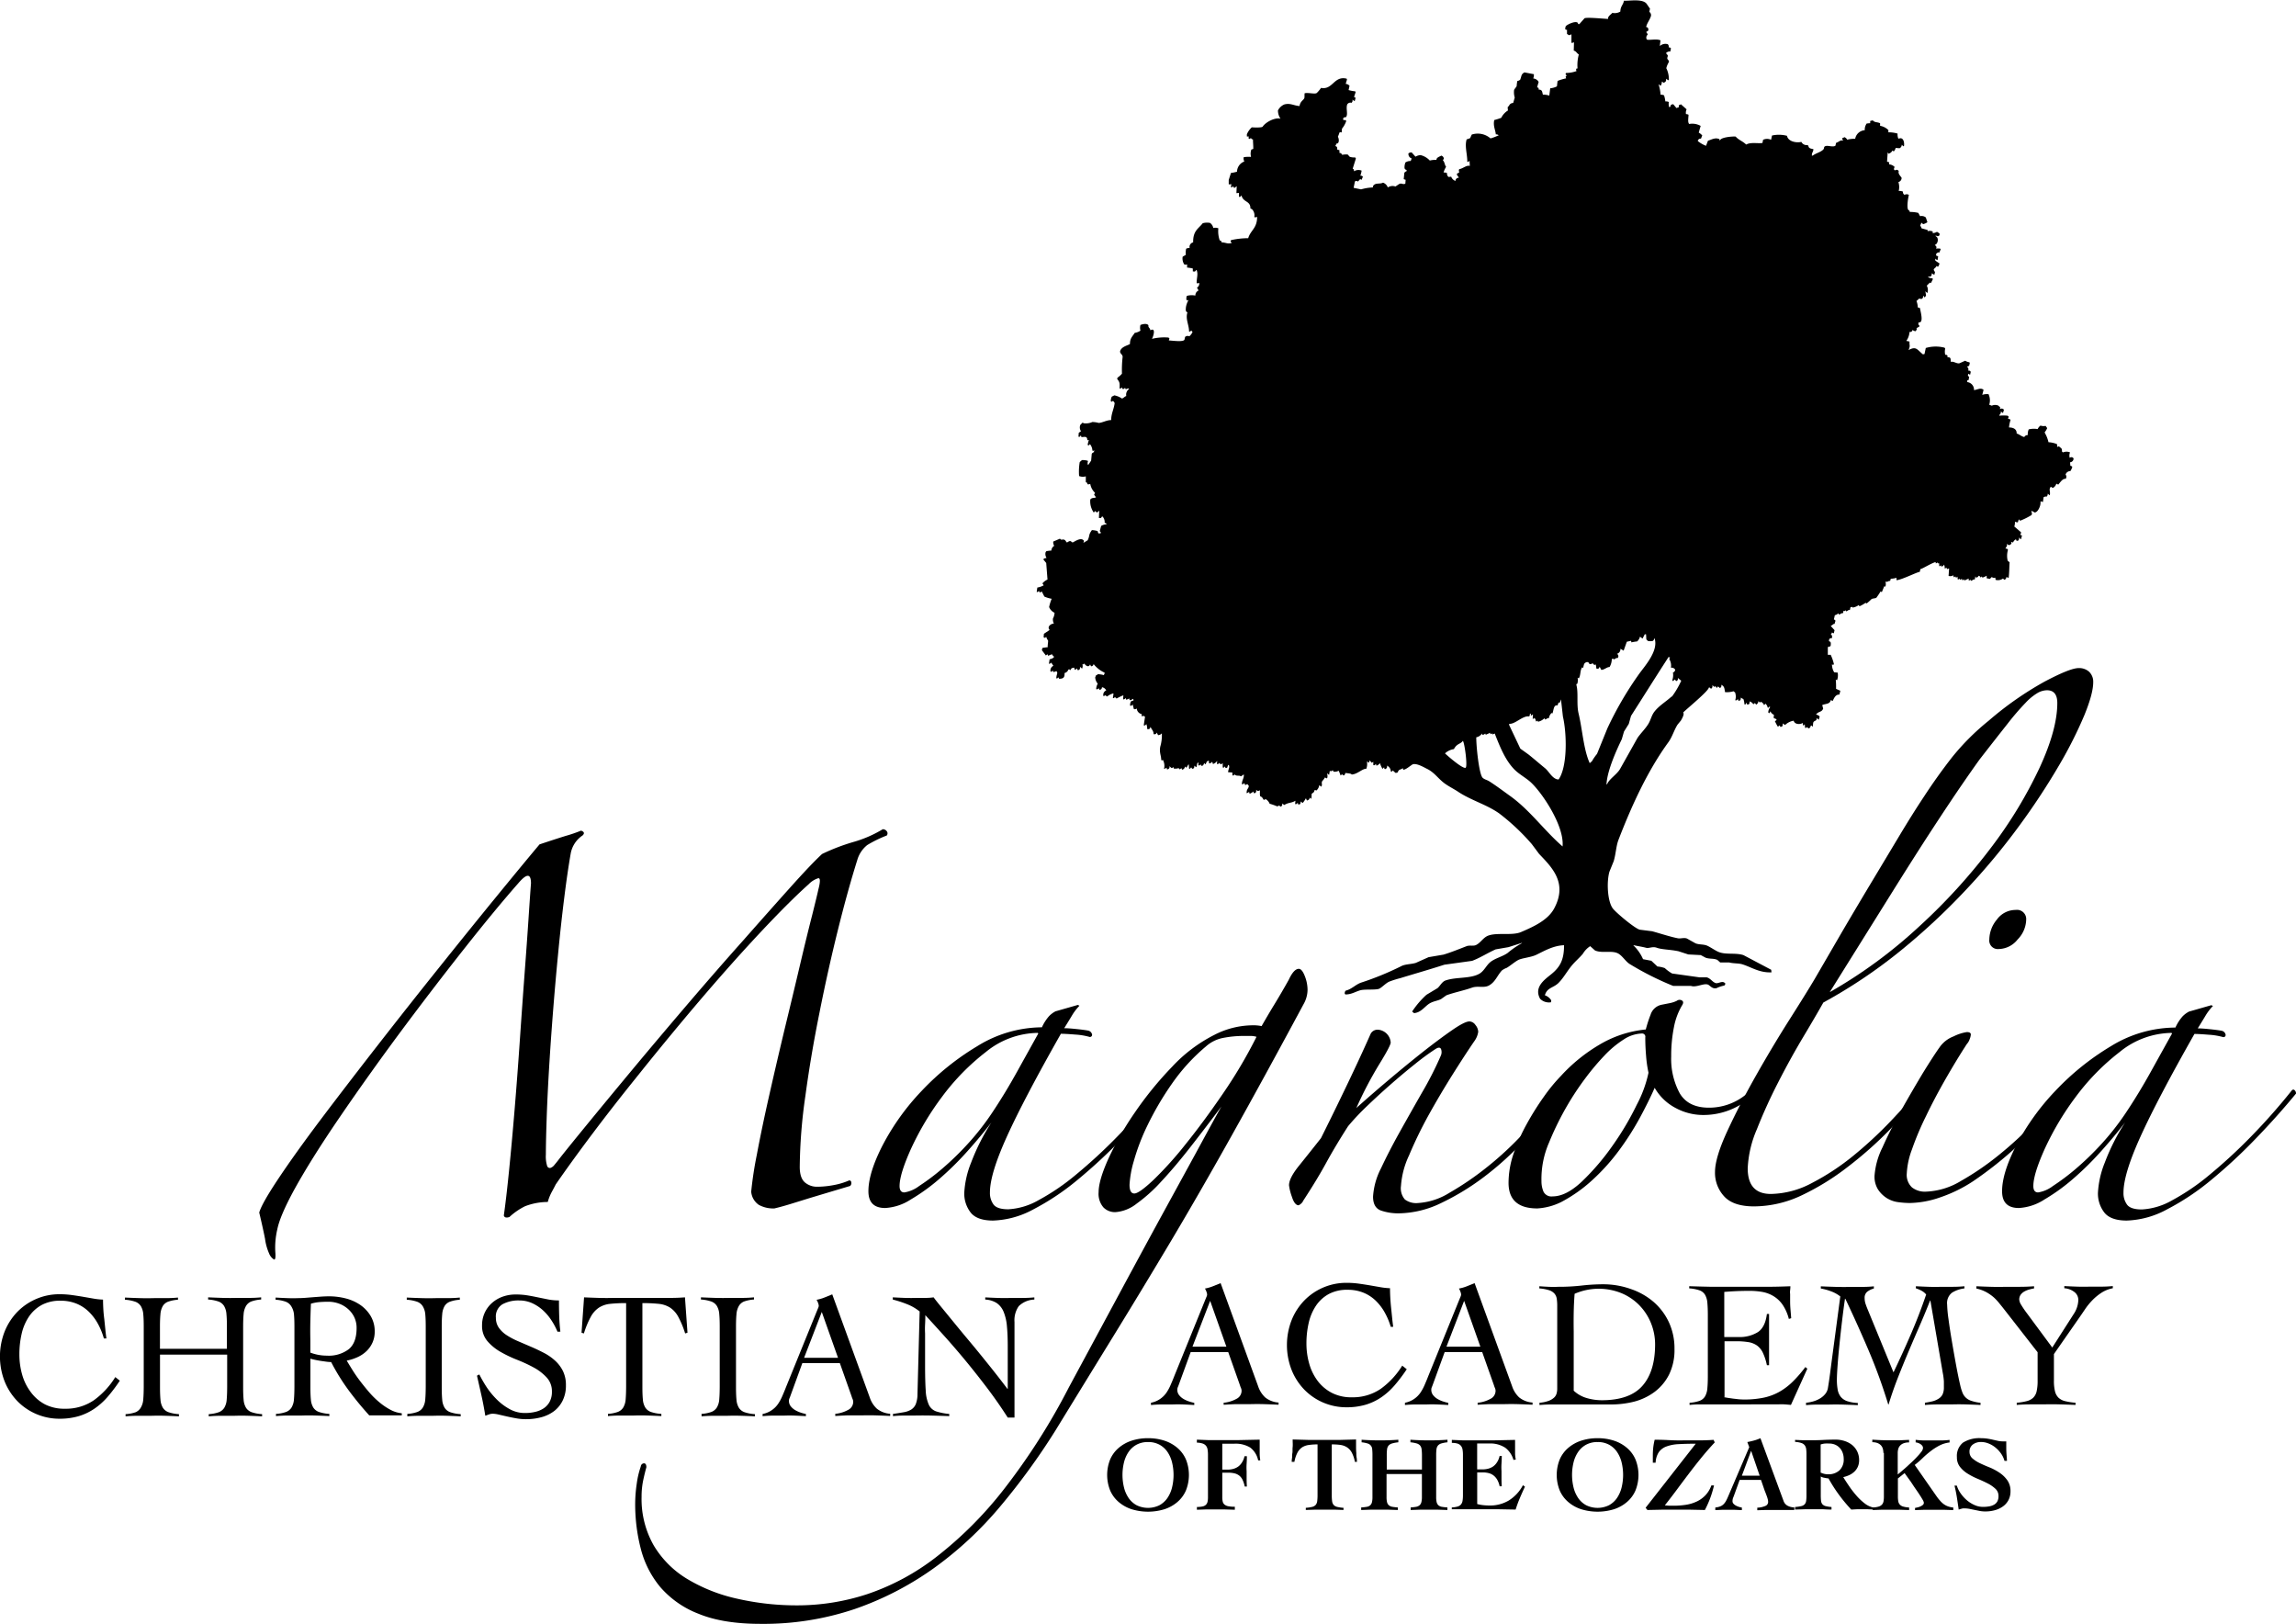 <svg id="Logo_-_Balanced" data-name="Logo - Balanced" xmlns="http://www.w3.org/2000/svg" viewBox="0 0 537.69 380.21"><title>Logo - Balanced - BW</title><g id="_Group_" data-name="&lt;Group&gt;"><path id="Tree_Symbol" data-name="Tree Symbol" d="M511.85,135.22l-0.07-.82a0.9,0.9,0,0,0,.82-0.9,0.58,0.58,0,0,0-.9-0.15,1.86,1.86,0,0,1,.07-1.27,2.09,2.09,0,0,0-1.64,0l-0.22-.15-0.07-.67-0.3-.3c-0.39-.3-0.31-0.37-0.75-0.15l-0.07-.67a6.35,6.35,0,0,0-2-.45,7.35,7.35,0,0,0-.75-2l-0.15-.3a3.87,3.87,0,0,0,.6-1l-0.37-.52a2.29,2.29,0,0,1-1.19-.07,2,2,0,0,0-.67.82,5,5,0,0,0-2.09.07,2.71,2.71,0,0,0-.22,1.34,0.86,0.86,0,0,0-.82.45c-0.76-.17-1.17-0.67-1.79-0.82,0.06-1.09-.9-1.44-1.79-1.42a8.18,8.18,0,0,1,.37-1.79,0.79,0.79,0,0,0-.6-0.22l0.15-.52-0.22-.22a8.76,8.76,0,0,0-2,0c0.17-.47.49-0.5,0.37-1l0.52,0.37,0.22-.75a0.6,0.6,0,0,0-.9-0.15v-0.52a0.79,0.79,0,0,1-.37-0.3,1.88,1.88,0,0,0-1.57,0l-0.6-.22a3.38,3.38,0,0,0-.07-2.24l-0.07-.22a3,3,0,0,0-1.49.15l0.3-1.19c-0.73-.58-1.42,0-2.24.07a1.78,1.78,0,0,0-1.57-1.87v-0.45H488l0.15-.75-0.3-.3,0.07-.45,0.45,0.22,0.15-.67c-0.18-.27-0.14-0.27-0.6-0.3a0.72,0.72,0,0,0-.3-0.9l0.52-.22,0.15-.6-0.07-.22a2.44,2.44,0,0,1-1-.37l-1.34.6c-0.68.15-1.45-.57-2-0.3-0.14-.71.1-1.13-0.82-1.12,0-.37.11-0.32-0.15-0.52l-0.37-.07a3,3,0,0,1,0-1.42l-0.15-.22a8.26,8.26,0,0,0-4.4.07l-0.3,1.42-0.37.07c-1.36-1.08-1.54-2-3.36-1,0.47-1.18.16-.89,0.22-2l-0.75-.15a4,4,0,0,0,.75-2.09c0.48,0,.56-0.06.67-0.45l0.67,0.3,0.22-.22a0.41,0.41,0,0,0,.07-0.52l0.67-.37c0-.37,0-0.29-0.22-0.45V101.7l0.22-.07c1.08,0,.19-2.81.15-3.36l-0.52-.15a4.12,4.12,0,0,0-.3-1.49l0.67-.6c0.52,0.27.93,0.07,0.9-.67l0.37,0.45,0.3-.45-0.15-1V94.31L478,94.46l0.37,0.3a2.15,2.15,0,0,0-.15-1.72l0.67-.67c0.19-.1,0-0.06.3,0.07l0.45-.9-0.07-.22a1.63,1.63,0,0,1-.9-0.22h-0.15l0.15-.22c0.16,0,0-.06.15,0.07a0.58,0.58,0,0,0,.52-0.82L480,90.5l0.15-.67a1.27,1.27,0,0,1-.3-0.52c0.05-.36.5-0.42,0.67-0.9l0.3,0.22a1.34,1.34,0,0,0,.37-0.82,9.13,9.13,0,0,1-.9-0.6c-0.13-.12-0.08-0.15-0.07-0.52a1,1,0,0,0,.52.37l0.15-.9L480.42,86V85.58c0.34-.27.39-0.39,0.75-0.3l0.3-.75-0.07-.15a2.44,2.44,0,0,0-1,0c0.23-.5,0-0.53-0.3-0.9,0.78-.14,1-1.74.22-2V81.25a0.93,0.93,0,0,0,.52.22l0.37-.22V80.8l-0.6-.37a2,2,0,0,1-1,.3V80.35a1.8,1.8,0,0,0-1.19-.07V80L477,79.61a1.59,1.59,0,0,0-.3-0.6c0-.25.24-0.43,0.22-0.75l0.45,0.37a2.83,2.83,0,0,0,1-.45L478,77.07a1.54,1.54,0,0,0-1.34-.3L476.24,76a7.54,7.54,0,0,0-2-.22c-0.08-.52-0.21-0.26-0.37-0.52-0.39-.63,0-2.83.15-3.43V71.77a1,1,0,0,0-1,0,0.71,0.71,0,0,1-.37-0.75,2,2,0,0,0-1-.15,3.87,3.87,0,0,0-.07-2.09,1,1,0,0,0,.75-1c-0.35-.53-0.86-0.93-0.67-1.57a0.58,0.58,0,0,0-.9-0.15c-0.31-.27-0.26-0.33-0.07-0.82a2,2,0,0,0-1.27-.6V64.15L468.92,64l0.15-2.16,0.22,0.3a1.45,1.45,0,0,0,.9-0.75l0.3,0.22a1.91,1.91,0,0,0,.45-0.82l0.9,0.07a0.88,0.88,0,0,0,.52-0.82l0.37,0.37,0.15-.07c0.16-.77-0.14-2.21-1.19-1.72l-0.15-.07a2.46,2.46,0,0,1-.15-1.12,7.35,7.35,0,0,0-2.16-.3V56.61a3.57,3.57,0,0,0-1.94-1V55c-0.73-.32-1.28-0.14-1.72-0.67l-0.6.15V55c-0.28,0-.6.05-0.82,0.07a2.48,2.48,0,0,0-.45,1.57,2.43,2.43,0,0,0-2.24,2,6.92,6.92,0,0,0-1.87.22,1.23,1.23,0,0,0-.67-0.6,0.48,0.48,0,0,1-.37.15c-0.23.31-.08,0.43,0.15,0.67-0.85-.18-0.9.25-1.72,0.52l-0.15.67c-0.56.39-1.63-.08-2.24,0.07s-0.3.51-.6,0.82c-0.6.63-1.73,0.85-2.46,1.42h-0.22c0-.82.3-0.72,0.37-1.49-0.55-.17-1.11-0.12-1.19-0.82l-0.22-.15a1.39,1.39,0,0,1-1.42-.75c-1,.28-3.09,0-3.36-1.42a7.46,7.46,0,0,0-3.51-.07l-0.22,1a2.18,2.18,0,0,0-1.87,0l-0.15.75c-1.21.16-2.73-.24-3.81,0.37-0.8-.8-1.77-1.06-2.46-1.87-0.73-.08-3.53.16-3.66,0.9h-0.07l-0.07-.3c-1-.46-1.86.13-2.69,0.37l-0.45,1.19a6.92,6.92,0,0,1-1.79-1l-0.15-.15a0.67,0.67,0,0,1,.75-0.52l0.3-.75a2.79,2.79,0,0,0-.82-0.67l0.45-1.57a4,4,0,0,0-2.69-.45c-0.37-.42-0.19-1.23-0.15-2.16a1.12,1.12,0,0,0-.6-0.15,1.82,1.82,0,0,1,.15-1.12l-1.34-1.19a0.63,0.63,0,0,1-.37.15,0.43,0.43,0,0,0-.07.52l-0.6.22-0.75-.9c-0.45.07-.62,0.1-0.67,0.6l-0.3.07a2.88,2.88,0,0,1-.07-1.19A1.6,1.6,0,0,0,417,49.9a7.39,7.39,0,0,0-.3-1.42,1.6,1.6,0,0,0-.82-0.15,9.89,9.89,0,0,0-.45-2.39V45.87l0.45,0.37a1.48,1.48,0,0,0,.3-1l0.45,0.3,0.37-.22a0.78,0.78,0,0,0,.15-0.75l0.52,0.37,0.15-.07a5.72,5.72,0,0,0-.6-2.76,5.32,5.32,0,0,1,.6-1.42c0.13-.42-0.37-0.55-0.37-0.9s0.32-.6-0.07-0.9l-0.22-.3a1.09,1.09,0,0,1,1-.37l0.15-.75a0.53,0.53,0,0,0-.52-0.22,0.81,0.81,0,0,0-.22-0.75,1.92,1.92,0,0,0-1.79.37h-0.07l0.15-1.27c-0.91-.45-2.92.08-3.21-0.22a0.89,0.89,0,0,1,.22-1.12,1.23,1.23,0,0,0-.37-0.6l0.52-.37c0-.48,0-0.7-0.52-0.82,0.23-1,.8-1.53,1.12-2.54a0.92,0.92,0,0,0-.37-1l0.15-.75-0.82-1.19c-1-1.18-4-.6-5.3-0.67-0.08.91-.8,1.25-0.82,2.54a2.54,2.54,0,0,1-1.87.3c-0.35.42-1.12,0.83-1,1.42-0.66,0-5-.45-5.52-0.15l-1.19,1.34c-0.45.14-.24-0.24-0.52-0.37-0.65-.32-2.37.5-2.69,0.9-0.15.55-.24,0.86,0.3,0.82v1c0.28,0.1.15,0,.3,0.22a0.7,0.7,0,0,0,.67-0.15h0.07v2a1.2,1.2,0,0,0,.6-0.15L395.55,38c0.61,0.15.66,0.59,1.19,0.9a9.28,9.28,0,0,0-.3,3.28h-0.22a0.45,0.45,0,0,0,0,.6,7,7,0,0,1-2.46.45l-0.15.3,0.3,0.3c-0.33.28-.28,0.25-0.15,0.67a11.36,11.36,0,0,0-2,.6l-0.15,1.27a4.13,4.13,0,0,1-1.57.45l-0.22,1.72a4.06,4.06,0,0,0-1.49-.22c-0.2-.6-0.08-1.19-1-1.19,0-.38.06-0.42-0.37-0.52l0.37-1.27a1.58,1.58,0,0,0-1.27-.82,2.23,2.23,0,0,0,.15-1L384,43.1c-0.82.48-.61,0.75-1,1.72a1.52,1.52,0,0,1-.67.3,9.87,9.87,0,0,0-.15,1.19c-0.08.21-.51,0.67-0.6,0.9a4.32,4.32,0,0,0,.15,1.79l-0.37,1.27a1,1,0,0,0-1,.75c-0.39,0-.26.5-0.22,1a4.16,4.16,0,0,0-1.57,1.72,16.61,16.61,0,0,1-1.64.52c-0.3,1.4.27,2.26,0.37,3.36a0.87,0.87,0,0,1,.6.15L378,57.81a12.1,12.1,0,0,1-1.94.75,4.54,4.54,0,0,0-4.4-.9l-0.37.82a4.17,4.17,0,0,1-.82.3c-0.5,1.61.16,3.44,0.15,5.23l0.07,0.07a0.75,0.75,0,0,0,.45-0.3L371.21,65c-0.77-.24-1.61.63-2.46,0.75a0.58,0.58,0,0,0,0,.67,0.53,0.53,0,0,1-.45.3l-0.15.3,0.52,0.75a0.75,0.75,0,0,0-.82.75,1.64,1.64,0,0,1-1-1l-0.6.07a0.91,0.91,0,0,1-.37-0.9,1.6,1.6,0,0,0-.82-0.15,5.58,5.58,0,0,1,.6-1.34c-0.35-.37-0.34-1.18-0.75-1.49a0.93,0.93,0,0,1,.22-0.37,0.81,0.81,0,0,0-.6-0.75c-0.39.23-1.19,0.45-1.12,1a5.26,5.26,0,0,0-1.57.15,4.37,4.37,0,0,0-2.16-1.27,2.43,2.43,0,0,0-1.19.37l-0.9-1a1.16,1.16,0,0,0-.75.22,1.09,1.09,0,0,0,.75,1.19l-0.22.6a2,2,0,0,0-1.27.37l-0.15.6c-0.06.66-.1,1,0.45,1.12v0.3a0.92,0.92,0,0,0-.52.37l-0.15,1.49,0.45,0.15-0.07.9c-0.6.29-.78-0.19-1.42,0.07l-0.9.6a2,2,0,0,0-1.79.22,1.79,1.79,0,0,0-1.12-1.12c-0.78.41-1.76-.06-2.31,0.75l-0.07.37a11.57,11.57,0,0,0-2.76.45L344,70.13l0.3-1.49c0.38-.22.27-0.13,0.75,0l0.37-.45c0.32-.11.13-0.09,0.45,0.07l0.3-.75a0.71,0.71,0,0,0-.6-0.22,6,6,0,0,0,.3-1.19,2,2,0,0,0-1.79.15c0-.44,0-0.44-0.3-0.6l0.75-2.39L344.34,63a3,3,0,0,1-1.27-.15l-0.45-.52a4.23,4.23,0,0,0-1.27.07c-0.3-.25-0.1-0.39-0.67-0.45V61.32l-0.52-.15c0-.51,0-0.69-0.45-0.82l0.3-.6c0.66,0.07.61-1.12,0.3-1.57a7.73,7.73,0,0,0,.37-1,0.57,0.57,0,0,1,.52,0l0.07-.9a5.79,5.79,0,0,0,1-1.79l-0.15-.22h-0.52l-0.07-.37a0.64,0.64,0,0,1,.67-0.3c0.56-.68-0.06-2,0.3-3a0.85,0.85,0,0,1,1-.37,0.7,0.7,0,0,0,.22-0.75l0.52,0.37,0.22-.75a0.49,0.49,0,0,0-.37-0.22l0.37-1.12-0.07-.22a9.07,9.07,0,0,1-1.57-.3l0.22-1a1.3,1.3,0,0,0-.9-0.45l0.3-1-0.07-.22c-3-.74-3.23,2.69-6,2.16a7.34,7.34,0,0,1-1,1.19c-0.45.34-2-.15-2.84,0.07-0.06.23,0,.94-0.07,1.12-0.18.49-1,.78-1.12,1.87-1.37-.09-2.17-0.76-3.58-0.37A3,3,0,0,0,326.28,52a3.33,3.33,0,0,0,.6,1.94c-1.37-.35-3.54.86-4.18,1.87-0.28.3-2.52,0.17-2.54,0.15A4.59,4.59,0,0,0,319,57.59v0.52h0.45l-0.07.37,0.15,0.22,0.45-.22a0.42,0.42,0,0,0,.45.3c0,0.83.08,1.29,0.07,2.24l-0.45.15a2.84,2.84,0,0,0-.07,1.72,6.91,6.91,0,0,0-1.72.07,1.41,1.41,0,0,0,.15,1,2.62,2.62,0,0,0-1.72,2.39,9,9,0,0,1-1.42.3l-0.52,1.64v1a0.77,0.77,0,0,0,.6-0.07l-0.07.75,0.07,0.07a0.75,0.75,0,0,0,.45-0.3l0.15,0.37h0.22l0.45-.37-0.07,1.64,0.6-.07v0.9l0.22,0.07,0.37-.37c0.4,1.69,2.12,1.19,2.09,3.06a0.94,0.94,0,0,1,.6.45,2,2,0,0,1,.3,1.57,0.88,0.88,0,0,0,.67-0.07c0,2.71-1.51,3.09-2.09,5a19,19,0,0,0-4,.45c-0.22.32-.06,0.4,0.15,0.67-1.05.29-1.23-.08-2.39-0.15-0.11-.59-0.21-0.21-0.45-0.52a6.55,6.55,0,0,1-.3-2.76,1.8,1.8,0,0,0-1.19-.07,1.85,1.85,0,0,0-.75-1.19,3.66,3.66,0,0,0-1.72.07c-1,1.29-2.29,1.74-2.24,4.48a1.09,1.09,0,0,0-.82,1.34,1.3,1.3,0,0,0-.82.15,4.07,4.07,0,0,0-.07,1.42l-0.75.45a2.52,2.52,0,0,0,.37,1.79,0.77,0.77,0,0,0,.67,0v0.75a8.19,8.19,0,0,1,1.34.22v0.67c0.46,0.07.57,0.1,0.75-.3h0.15c0.38,1.05,0,1.69,0,3.06a0.77,0.77,0,0,0,.6-0.07,1.12,1.12,0,0,1-.52,1.12l0.37,0.67a1.23,1.23,0,0,0-.75,1.19,4.23,4.23,0,0,0-2,.07,1.76,1.76,0,0,0-.07,1h0.45a4.82,4.82,0,0,0-.6,1.72c-0.05.62-.08,1,0.37,1.12-0.53,1.55.37,2.94,0.37,4.48l0.07,0.07a0.75,0.75,0,0,0,.45-0.3,1.87,1.87,0,0,0,.3.37,3.14,3.14,0,0,1-.75,1,0.93,0.93,0,0,0-1,.15l-0.15.67c-0.34.54-2.59,0.22-3.66,0.15l0.15-.45-0.22-.22a12.11,12.11,0,0,0-3.88.3c0.33-.55,1-2.76-0.37-2-0.11-.67-0.54-0.58-0.45-1.19-0.41-.5-1.35-0.26-1.87-0.07a2.44,2.44,0,0,0,0,1.34,3.24,3.24,0,0,1-1.34.52c-0.52.82-1.14,1.29-1.12,2.61-0.63.38-1.8,0.57-2.24,1.49-0.33.7,0.6,0.92,0.52,1.57a25.65,25.65,0,0,0-.15,3.88,4.75,4.75,0,0,1-1,.9l-0.15.3c0.68,0.88.62,1,.6,2.24l0.07,0.07a0.75,0.75,0,0,0,.45-0.3l0.15,0.37c0.39,0,.36,0,0.52-0.22,0.17,0.08.13-.06,0.22,0.3l0.6-.22,0.22,0.15a1.57,1.57,0,0,0-.67,1.64c-0.44.16-.49,0.39-1,0.6a5,5,0,0,0-1.79-.75l-0.6.3a2,2,0,0,0-.22,1.12l0.22,0.07,0.3-.22,0.37,0.52c-0.17,1.43-.82,2.47-0.82,4-1.06,0-2,.61-2.91.67a6.24,6.24,0,0,0-1.49-.22,3.74,3.74,0,0,1-2,.3l-0.3-.15-0.52.52a1.58,1.58,0,0,0,.15,1.49l-0.52.37-0.07.9,0.22,0.07,0.37-.37,0.07,0.37c0.6,0.13,1.37-.41,1.42.75a0.53,0.53,0,0,0,.37-0.07,6.87,6.87,0,0,0-.3,1.19c0.31,0.14.35,0.15,0.52-.22a2.62,2.62,0,0,1,.6,1.57c0.26,0,.19.1,0.37-0.07h0.07c-0.1.68-.41,0.4-0.6,0.82L282.53,134l-0.67,1h-0.07a1,1,0,0,1,0-.82l-0.07-.15a4.38,4.38,0,0,0-1.34-.15l-0.52.45a13.27,13.27,0,0,0-.15,3.28,2.35,2.35,0,0,0,1.57.07V139c0.21,0.28.31-.05,0.37,0.52a0.88,0.88,0,0,0,.67-0.07,3.73,3.73,0,0,0,1.12,2.09l-0.22.45,0.45,0.6c-0.49.26-.92,0-1.34,0.52a4.54,4.54,0,0,0,.82,3.06l0.3-.37,0.45,0.37,0.52-.45-0.07,1.72c0.44,0,.5.08,0.67-0.3l0.15-.07a1.87,1.87,0,0,1,.52,1.49c0.31,0.12.32,0,.45,0.37a2.41,2.41,0,0,0-1.27.37l-0.3,1.12c0.07,0.27,0,.15.15,0.3l0.15,0.22-0.52.15a0.86,0.86,0,0,1-.3-0.6,6.55,6.55,0,0,0-1.34-.22c-0.86,1.15-.44,1.26-1,2.39l-1,.6,0.15-.45c-0.63-1-2.06.1-2.69,0.37l-0.3-.22c-0.31-.28-0.62,0-1,0.22-0.19-.13-0.37-0.52-0.52-0.6-0.64-.31-0.68.22-1.12-0.3l-1.57.67a1.55,1.55,0,0,0,.22,1,1.41,1.41,0,0,0-.67,1.12,6.44,6.44,0,0,0-1.19.15l-0.15.22a1.64,1.64,0,0,0,.22,1.34l-0.6.15-0.15.22,0.67,0.82,0.3,3.88a3.26,3.26,0,0,0-1.19.9l0.3,0.45a4.4,4.4,0,0,1-1.49.52l-0.15,1,0.07,0.07a0.75,0.75,0,0,0,.45-0.3l0.15,0.37a1,1,0,0,0,.52-0.22l0.6,1.19a6.94,6.94,0,0,0,1.72.52,10.33,10.33,0,0,0-.6,1.94,2.48,2.48,0,0,0,1.27,1.34,3.15,3.15,0,0,1-.37,1.34,2,2,0,0,0,.22,1.19c-0.48-.06-1.75.65-1,1.49l-1.34.9-0.07.82,0.37,0.15,0.22-.3a2.93,2.93,0,0,0,.45.9c0.06,0.3-.14,1.11-0.07,1.57-0.13,0-1,.12-1.19.15a0.77,0.77,0,0,0-.15.6l0.9,1.19,0.37-.3,0.15,0.37,0.9-.37a1.23,1.23,0,0,0,.45.52v0.22a2.08,2.08,0,0,1-1,.45l-0.15,1,0.07,0.07a0.75,0.75,0,0,0,.45-0.3l0.52,0.75a1.21,1.21,0,0,0-.67,1.34l0.07,0.07a0.75,0.75,0,0,0,.45-0.3l0.15,0.37,0.75-.22,0.15,0.37c0.06,0.16-.21.62-0.22,1.27l0.07,0.07a0.37,0.37,0,0,0,.37-0.3l0.22,0.37c1,0,1.33-.3,1.27-1.34a1.24,1.24,0,0,0,.9-0.82c0.35-.08.13-0.08,0.45,0.15l0.3-.45a3,3,0,0,1,.6-0.15l0.15,0.52,0.45-.22,0.07-.15,0.15,0.45,0.37-.07a0.78,0.78,0,0,0,.15-0.75l0.15,0.15,0.37,0.3a1.33,1.33,0,0,0,.07-1c0.37,0,.29,0,0.45-0.22a1.18,1.18,0,0,0,.9.67,0.59,0.59,0,0,0,.45-0.45l0.22,0.45a0.57,0.57,0,0,0,.6-0.52,6.86,6.86,0,0,0,2.54,2l0.07,0.15-0.22.45a5.33,5.33,0,0,0-1.42-.22,0.39,0.39,0,0,1-.37.22l-0.22.52a2.53,2.53,0,0,0,.6,1.49,2.58,2.58,0,0,0-.37,1.27c0.37,0.08.34,0,.6-0.22l0.15,0.37a0.56,0.56,0,0,0,.6-0.6,1.33,1.33,0,0,1,1,.75,1.12,1.12,0,0,0-.67,1.27l0.07,0.07,0.45-.22a0.7,0.7,0,0,0,.37.3,3.52,3.52,0,0,1,1.27-.67l0.07-.07,0.15,0.07-0.15,1,0.07,0.07a0.75,0.75,0,0,0,.45-0.3,0.62,0.62,0,0,0,.37.37,11.57,11.57,0,0,1,1.57-.75l-0.07.9,0.15,0.07a1,1,0,0,0,.37-0.22l0.07-.15,0.15,0.45,0.75-.3v0.37c0.44,0,.5.08,0.67-0.3,0.29,0.13.21,0,.3,0.37l-0.6.22a1.9,1.9,0,0,0-.22,1l0.15,0.07a1,1,0,0,0,.37-0.22l0.07-.15,0.3,1.12a0.7,0.7,0,0,0,.67-0.15,1.47,1.47,0,0,0,1.19,1.34l-0.07.45a0.55,0.55,0,0,0,.45-0.07l0.37,0.22-0.3,2,0.15,0.07a1,1,0,0,0,.37-0.22l0.07-.15a2.92,2.92,0,0,1,.22,1.19c0.49,0.06.6,0,.75-0.45h0.07c0.24,0.67.66,0.75,0.67,1.64,0.46,0.06.57,0,.75-0.37l0.3,0.6a1.08,1.08,0,0,0,.82-0.37h0.07a9.4,9.4,0,0,1-.37,3.06c-0.27,1.43.23,2.07,0.22,3.14,0.32,0.1.14,0.19,0.37-.07a2.89,2.89,0,0,1,.3,2.09l0.07,0.07,0.52-.3,0.07,0.37h0.22a0.57,0.57,0,0,0,.37-0.75l0.37,0.37c0.3,0.2.28,0.08,0.52-.15l0.15,0.37A2.37,2.37,0,0,0,303,206l0.3,0.3,0.37-.3,0.15,0.37a0.78,0.78,0,0,0,.67-0.75l0.37,0.3,0.37-.67,0.15-.15a6.38,6.38,0,0,1,.07,1l0.22,0.07,0.3-.37a0.52,0.52,0,0,0,.37.37,0.56,0.56,0,0,0,.3-0.75l0.52,0.37c0.25-.52,0-0.88.52-1.12l-0.07.67c0.37,0.08.34,0,.6-0.22,0.09,0.33,0,.25.3,0.37a0.76,0.76,0,0,0,.45-0.67l0.37,0.3,0.3-.67,0.45-.22,0.07,0.67a0.81,0.81,0,0,0,.67-0.37,0.75,0.75,0,0,1,.22.52,1.91,1.91,0,0,0,1-.75L312,205l0.07,0.07a0.78,0.78,0,0,0,.52-0.3c0.28,0.47.36,0.37,0.75,0.07v1l0.22,0.07,0.3-.3,0.15,0.37,0.37-.07,0.22-.6,0.15-.07c0.31,0.64-.1.95-0.15,1.72l1,0.07v0.6l0.22,0.15,0.3-.3c0.5,0.51,1,.11,1.49.45l0.67-.45c0.09,0.91-.42,1.26-0.45,2.24l0.07,0.07a0.78,0.78,0,0,0,.52-0.3l0.15,0.45a0.75,0.75,0,0,0,.52-0.22l0.37,0.45c-0.1.74-.51,0.63-0.52,1.64l0.07,0.07,0.52-.3,0.07,0.37h0.22l0.6-.37,0.07-.15,0.15,0.45,0.37-.07a0.78,0.78,0,0,0,.15-0.75l0.15,0.15c0.49,0.31.19,0.16,0.75,0-0.07,2.31.16,0.77,0.82,2.16,0.29,0.05.29,0.13,0.45-.15a2.13,2.13,0,0,1,1,1.12,14,14,0,0,1,1.72.6,0.68,0.68,0,0,0,.52-0.22,0.7,0.7,0,0,0,.37.3,0.56,0.56,0,0,0,.3-0.75l0.52,0.37c0.95-.62,1.71-0.43,2.61-1l-0.07.75,0.15,0.07a1,1,0,0,0,.37-0.22l0.07-.15,0.15,0.45,0.37-.07a0.67,0.67,0,0,0,.15-0.67l0.52,0.37a7.26,7.26,0,0,0,.75-1.12l0.22,0.52a0.71,0.71,0,0,0,.67-0.67l0.37,0.3a6.24,6.24,0,0,0,.07-1.12c0.3-.4.57-0.23,0.67-0.9a0.5,0.5,0,0,1,.45.07,2,2,0,0,0,.67-1.27l0.45,0.37c0.36-.43,0-0.73.22-1.27a4.81,4.81,0,0,0,.67-0.9l0.37,0.22,0.15-.07a1.59,1.59,0,0,0-.07-1.12l0.52,0.37,0.15-.9c0.34,0,.46.15,0.67-0.22l0.22,0.37a1.82,1.82,0,0,0,1.19-.22,6.62,6.62,0,0,1,.45,1.12l0.37-.3a0.7,0.7,0,0,0,.37.3,0.69,0.69,0,0,0,.37-0.6c0.37,0.08,1.4.09,1.49,0.37,1.34-.05,2.55-1.42,3.43-1.34a3.18,3.18,0,0,0,.15-1.64l0.15-.07,0.15,0.3c0.27-.14.25-0.17,0.3-0.52h0.07l0.45,0.52,0.37-.22v0.75l0.15,0.07a1,1,0,0,0,.37-0.22l0.07-.15,0.15,0.45a1.61,1.61,0,0,0,.82-0.6,5,5,0,0,0,.6,1.34l0.37-.37,0.07,0.37,0.15,0.07a0.62,0.62,0,0,0,.45-0.82,1.54,1.54,0,0,1,.9,1.34l0.07,0.07a0.37,0.37,0,0,0,.37-0.3l0.67,0.6,0.45-.07a2.19,2.19,0,0,1,.37-0.6c0.09-.09.61-0.22,0.9-0.45l0.07,0.37c0.64,0,1.6-.91,2.24-1.27,0.92-.28,2.51.64,3.21,1,1.76,0.82,2.62,2.2,4,3.28,1,0.8,2.37,1.45,3.43,2.16,3,2,6.72,3,9.63,5.08a50.64,50.64,0,0,1,7.61,7.17l1.72,2.31c3.1,3.22,6.69,6.84,3.51,12.76-1.48,2.75-4.82,4.26-7.76,5.52-2.11.91-5.77,0-7.84,0.9-1.08.49-1.74,1.73-2.76,2.16-0.58.25-1.41,0-2.09,0.22-1.72.67-3.64,1.45-5.45,2l-3.51.6-3,1.34c-1.23.36-2.47,0.25-3.51,0.82a68.46,68.46,0,0,1-9.33,3.81c-1.31.48-2.16,1.53-3.58,1.87a1,1,0,0,0-.22.67l0.15,0.22c1.49,0,2.32-.66,3.58-1,1.09-.27,3.71,0,4.4-0.37s1.51-1.29,2.31-1.64a23.39,23.39,0,0,1,2.61-.82c3.7-1.13,6.77-2,10.3-3.14l6.49-.9c1.92-.72,3.65-1.87,5.52-2.69l3-.52,3.14-1v0.07a20.06,20.06,0,0,0-3.36,2.31c-1.27.88-2.79,1.16-4,2.09-1,.8-1.46,2.1-2.61,2.76-2.11,1.21-5.42.71-7.91,1.57-0.83.29-1.26,1.26-1.87,1.79l-2.61,1.57A20.49,20.49,0,0,0,357.7,263l0.45,0.37c1.84-.16,2.62-1.85,4-2.46,0.87-.4,1.47-0.42,2.31-0.82l1.27-.9c1.92-.69,4.16-1.13,6-1.79,1.39-.48,2.79.16,4-0.52,1.5-.87,1.87-2.28,3-3.51a4.63,4.63,0,0,1,1.12-.6c0.84-.5,1.71-1.27,2.61-1.79s3-.63,4.33-1.27c1.85-.89,3.94-2.15,6.49-2.24,0,3.34-.88,5.08-3,6.79-1.49,1.22-4.13,3-2.61,5.75a2.9,2.9,0,0,0,2.54.82l0.07-.45a2.85,2.85,0,0,0-1.49-1.19c0.52-1.85,2-1.69,3.21-2.91s2-2.76,3.14-4.11c0.77-.92,1.77-1.77,2.54-2.69a5.44,5.44,0,0,1,1.72-1.79l1.12,1c1.68,0.77,4.13-.15,5.6.82,1,0.66,1.68,1.91,2.69,2.46A69.09,69.09,0,0,0,418.84,257L423,257c1.26,0.43,3-.71,4-0.3,0.5,0.23,1,1.07,2,.82a7.19,7.19,0,0,1,1.79-.6l0.22-.22v-0.37l-0.15-.07c-0.57-.5-1.54.27-2.09,0.07-0.79-.27-1.18-1.11-2.09-1.34H425l-6.42-.9a9.51,9.51,0,0,1-1.72-1.27,7.12,7.12,0,0,0-1.72-.37l-1.42-1.34-1.94-.37a10,10,0,0,0-2.24-3.21v-0.07c0.81,0.18,2.15.39,2.91,0.6s1.51-.37,2.54,0c1.25,0.45,3,.39,5.08.82l2.31,0.75,2.91,0.15,1.12,0.6c1,0.37,1.82.11,2.76,0.52l0.67,0.6h2.09c1,0.28,2.24.16,3.14,0.45,2.15,0.69,4,2,6.79,1.87l-0.07-.6-6.49-3.43c-1.9-.63-4.27,0-6-0.82-0.71-.33-1.68-1-2.39-1.34-0.9-.44-1.93-0.24-2.84-0.6l-2-1.12c-0.7-.29-1.45.07-2.16-0.07-1.85-.37-4.17-1.14-6-1.64l-2.91-.37c-1.2-.32-5.48-3.93-6.27-4.93-1.31-1.67-1.51-6.32-.82-8.66l1-2.46c0.53-1.8.55-3.52,1.12-5,3.12-8.1,6.83-16.14,11.57-22.69,1-1.32,1.38-2.85,2.24-4.25l0.82-1c0.18-.36.87-1.42,0.52-1.87,0.87-.88,5.91-5,6-5.82l0.15-.07a0.7,0.7,0,0,0,.37.3h0.07a0.73,0.73,0,0,0,.22-0.82l0.52,0.45,0.22-.22,0.3,0.45,0.3-.37,0.45,0.37a0.56,0.56,0,0,0,.3-0.75c0.79,0.34.75,0.91,0.9,1.72A5.49,5.49,0,0,0,433,188a0.41,0.41,0,0,0,.3.22,2.79,2.79,0,0,1,.07,1.87l0.15,0.07a1,1,0,0,0,.37-0.22l0.07-.15,0.15,0.45,0.37-.07a0.67,0.67,0,0,0,.15-0.67,5.79,5.79,0,0,1,.67.37,4.22,4.22,0,0,1,.22,1.19l0.22,0.07,0.22-.45,0.22,0.45,0.37-.07a0.67,0.67,0,0,0,.15-0.67,1.39,1.39,0,0,1,.9.67l0.37-.3,0.3,0.37a0.93,0.93,0,0,0,.52-0.82l0.37,0.37,0.15-.22a1.34,1.34,0,0,1,.82.82l0.3-.37a1.39,1.39,0,0,1,.52.9l0.15,0.07,0.3-.3,0.15,0.15a2.14,2.14,0,0,0-.45,1.19l0.07,0.15,0.22,0.07,0.22-.45a1.42,1.42,0,0,0,.82.82l-0.07.75,0.67,0.3c0,0.38-.16.25-0.37,0.45a11.7,11.7,0,0,0,.67,1.27,1,1,0,0,0,.45-0.3l0.15,0.37,0.37-.07a0.7,0.7,0,0,0,.15-0.75l0.6,0.37a3.77,3.77,0,0,1,2-1c0.24,0.92,1.52.92,2.16,0.52V196c0.34-.07.22,0,0.37-0.22h0.07l0.07,0.75,0.07,0.07a0.78,0.78,0,0,0,.45-0.22l0.22,0.3h0.22a0.85,0.85,0,0,0,.37-0.6l0.15-.07,0.3,0.3c0.1-.29.07-0.77,0.15-1,0.22-.53.87-0.27,0.75-1,0.16,0.05,0,0,.15.07l0.37,0.3,0.22-.75a1.28,1.28,0,0,0-.82-0.45v-0.07c0.67-.8,1.24-0.41,1.64-1.34l-0.22-.82c0.72-.37,1.81-0.16,2-1.19l0.45,0.22c0.39-.85.74-1.54,1.57-1.49l0.22-.9-1-.45a18.37,18.37,0,0,0-.07-2.16l0.3,0.15a3.43,3.43,0,0,0,.15-1.79l-0.82-.07a3.56,3.56,0,0,1-.52-1.87l0.3,0.15,0.15-.22a10.59,10.59,0,0,0-.75-2.16h-0.67v-1.79a0.88,0.88,0,0,1,.52-0.15l0.15-.22c0.05-.59.09-0.91-0.37-1a0.6,0.6,0,0,1,.22-0.67c0.14-.21.06-0.06,0.3,0l0.15-.15a0.86,0.86,0,0,0-.3-0.9,0.37,0.37,0,0,0,.3-0.37l0.3,0.22,0.15-.07,0.15-.67-0.9-1c0.53-.19.52-0.5,0.9-0.45l0.22-.75a0.56,0.56,0,0,0-.37-0.3l0.22-1a1.65,1.65,0,0,0,.82-0.45l0.15,0.3c0.55-.15.45-0.39,0.9-0.3a1.12,1.12,0,0,0,.15-0.6c0.35,0.12.24,0.17,0.45-.15l0.15,0.3c0.55-.15.45-0.39,0.9-0.3l0.15-.67,0.37-.07c0.13,0,0,0,.15.15a3.19,3.19,0,0,0,1.42-.6l0.15,0.3a7,7,0,0,0,1.34-.75c0.24-.16,0,0,0.37.07a12.38,12.38,0,0,0,1.12-1c0.24-.17.9-0.16,1.12-0.3a15.77,15.77,0,0,0,1-1.49l0.3,0.15,0.52-1.27c0.14-.21.06-0.06,0.3,0a1.66,1.66,0,0,0,0-1.19c0.59,0.21.66-.23,1.12-0.15l0.15-.52a5,5,0,0,0,1.34-.22V162c1.2-.06,5-2,5.45-1.94l0.15-.67c0.27,0.07,2.61-1.42,3.58-1.64v0.3c0.34-.07.22,0,0.37-0.22,0.23,0.27.1,0.22,0.45,0.22v0.67c0.34-.07.22,0,0.37-0.22l0.15,0.3a0.68,0.68,0,0,0,.6-0.45,1.36,1.36,0,0,1,.15.9c0.34-.07.22,0,0.37-0.22L483,159.4l0.45-.15L483.33,161a1.4,1.4,0,0,0,1.12-.15l0.07,0.45c0.34-.07.22,0,0.37-0.22l0.15,0.3a0.39,0.39,0,0,0,.37-0.22l0.07,0.67c0.34-.07.22,0,0.37-0.22l0.15,0.3,0.45-.22,0.07,0.3c0.34-.07.22,0,0.37-0.22l0.15,0.3,1-.45v0.45c0.34-.07.22,0,0.37-0.22l0.15,0.3c0.55-.15.45-0.39,0.9-0.3l0.15-.75,0.15,0.3a0.68,0.68,0,0,0,.6-0.45c0.32,0.18.28,0,.37,0.37,0.34-.07.22,0,0.37-0.22l0.15,0.3a4.78,4.78,0,0,0,1-.45v0.6l0.75,0.15,0.45-.45a0.78,0.78,0,0,0,.82.15l0.07,0.52a2,2,0,0,0,1.72-.3l0.37,0.3a0.82,0.82,0,0,0,.45-0.67l0.52,0.22c0.16-1.33.13-2.3,0.22-3.66l-0.45-.37a4.86,4.86,0,0,1,.07-2.54c-0.18-.27-0.14-0.27-0.6-0.3,0.21-.48.53-0.6,0.3-1.12l0.45,0.3a0.57,0.57,0,0,0,.45-0.15c0.28-.19.22-0.24,0.15-0.6l0.45,0.15a1.25,1.25,0,0,1,.67-0.75l0.15,0.37,0.37-.07a0.7,0.7,0,0,0,.15-0.75l0.22,0.22,0.3,0.22,0.22-.9-0.45-.15a0.77,0.77,0,0,0,.22-0.6l-1.57-1.34a3,3,0,0,0,.15-1.12,2.09,2.09,0,0,0,.67.15l0.22-.67c0.18,0.06.16,0,.3,0.3a16.29,16.29,0,0,0,2.69-1.34,0.69,0.69,0,0,0-.07-0.82l0.15-.15,0.67,0.37c0.84-.06,1.48-1.81,1.34-2.39l0.07-.22,0.52,0.15,0.15-1.12a1.19,1.19,0,0,1,.75-0.15,1,1,0,0,0,.22-0.67l0.45,0.37c0.28-.8-0.28-1.28.22-1.94,0.15-.09.2,0.08,0.52,0.22a1.57,1.57,0,0,0,.82-1l0.45,0.22c0.47-.52,1.06-1.49,1.72-1.34a0.77,0.77,0,0,0,0-1,1.14,1.14,0,0,1,1.12-.82,3.32,3.32,0,0,0,.45-1A0.59,0.59,0,0,0,511.85,135.22Zm-141.6,70.69c-0.62.39-4.26-2.78-4.85-3.36a3.92,3.92,0,0,1,2.09-1c0.69-1.36,1.57-1.14,2.09-1.94C370,200.1,370.71,205.52,370.24,205.91Zm22.69,18.44c-4.26-3.69-7.62-8.47-12.24-11.79-1.65-1.18-3.32-2.45-5-3.51-0.5-.31-1.36-0.46-1.64-1-0.75-1.35-1.35-7.14-1.34-9.26a2.09,2.09,0,0,0,1.34-.9l0.07,0.3a0.73,0.73,0,0,0,.67-0.3l0.15,0.3,1-.45H376v0.3c0.34-.07.22,0,0.37-0.22l0.15,0.3,0.52-.22c1.21,3.07,2.44,6.18,4.55,8.36,1.09,1.13,2.54,1.88,3.73,2.91C387.94,211.46,393.39,219.44,392.93,224.34ZM392,208.67l-0.45-.07c-1.23-.44-1.82-1.85-2.76-2.61-1.31-1.06-2.6-2.2-3.88-3.21l-1.87-1.34-2.61-5.52v-0.3c1.35,0.18,3.22-2,4.7-1.72a1.12,1.12,0,0,0,.15-0.6l0.22-.07v0.45c0.34-.07.22,0,0.37-0.22H386l-0.07,1c0.34-.07.22,0,0.37-0.22a1,1,0,0,1,.37.82c0.34-.07.22,0,0.37-0.22l0.15,0.3a2.93,2.93,0,0,0,1.49-.82l0.15,0.3c0.55-.15.45-0.39,0.9-0.3a2.1,2.1,0,0,1,.52-1.12c0.14-.21.06-0.06,0.3,0,0.33-.75.24-2.08,1.19-1.87l0.22-.6c0.14-.21.06-0.06,0.3,0l0.3-.82,0.45,4C393.94,197.94,394.11,205.64,392,208.67Zm9-6a11.68,11.68,0,0,0-1.19,1.72l-0.52.45c-1.45-3.2-1.72-7.93-2.61-11.64-0.52-2.18,0-4.85-.52-6.72,0.09-.3,0-0.16.22-0.22a2.87,2.87,0,0,0,.07-1.42l0.3,0.15c0.45-.89.25-1.58,0.67-2.46,0.14-.21.06-0.06,0.3,0,0.22-.51.13-1.06,0.67-1.27a0.53,0.53,0,0,1,.82.37,0.74,0.74,0,0,0,.75-0.22c0.16,0.27.44,0.59,0.75,0.3l0.15,1c0.49,0.06.6,0,.75-0.45L402,183c0.82-.05,1.25-0.66,1.94-0.67a3.73,3.73,0,0,0,.52-1.87l0.3-.07c0.13,0,0,0,.15.15,0.55-.15.45-0.39,0.9-0.3a0.62,0.62,0,0,0-.15-1,1.12,1.12,0,0,0,.82-1.19l0.75,0.45,0.75-2.09,1-.22,0.07,0.37a10.25,10.25,0,0,1,1.34-.22,2.16,2.16,0,0,0,.67-1.12l0.6,0.45,0.52-1h0.3l0.07,1.19,0.37,0.37a2.94,2.94,0,0,0,1.12,0,0.85,0.85,0,0,0,.37-0.6h0.07c1,3-2.5,6.68-3.81,8.58a80.77,80.77,0,0,0-7.24,12.47Zm17.47-13.44c-1.34,1.24-3,2.17-4.11,3.66-0.61.84-.78,1.84-1.34,2.76-0.7,1.15-1.79,2.19-2.54,3.28l-4.11,7.32c-0.78,1.29-2.52,2.29-3,3.51l-0.15.07c0.15-3.26,2.37-8.09,3.58-10.6l0.52-1.79,1.12-1.79,0.52-1.87c2.94-4.59,5.83-9.22,8.81-13.81l0.45,0.22H418l-0.07.3a2.92,2.92,0,0,1,.37,2,1,1,0,0,1,1,.45,0.71,0.71,0,0,1-.52.67,3.6,3.6,0,0,1-.15,1.79l0.07,0.15,0.15,0.07,0.3-.37,0.45,0.37a0.56,0.56,0,0,0,.3-0.75l0.82,0.67A20.06,20.06,0,0,1,418.54,189.26Z" transform="translate(-27 -26.15)"/><path d="M87.71,310.07q0.56-2.06,4.49-7.95t9.91-13.84q6-7.95,13.28-17.3t14.4-18.23q7.1-8.88,13.37-16.55t10.19-12.34q3.93-1.31,6.17-2a32.38,32.38,0,0,0,3.55-1.22q1.12,0.38.37,1.12a6.47,6.47,0,0,0-2.8,4.3q-0.75,4.3-1.5,10.28t-1.4,12.71q-0.66,6.73-1.22,13.84t-0.94,13.46q-0.38,6.36-.56,11.69t-0.19,8.51a7.44,7.44,0,0,0,.28,2.52,0.69,0.69,0,0,0,.75.56,2,2,0,0,0,1-.75q0.56-.65,1.12-1.4,2.06-2.62,6.73-8.32t10.66-12.9q6-7.2,12.71-15.05T201,246.4q6.17-7,11.13-12.53t7.39-7.76a47.21,47.21,0,0,1,7.29-2.8,28,28,0,0,0,6.92-3,1.16,1.16,0,0,1,.94.47,0.8,0.8,0,0,1,0,1,28.43,28.43,0,0,0-4.58,2.24,6.92,6.92,0,0,0-2.34,3.55q-2.24,7.11-4.58,16.55t-4.3,19.35q-2,9.91-3.27,19.35a122.3,122.3,0,0,0-1.31,16.55q0,2.62,1.22,3.65a4.33,4.33,0,0,0,2.9,1,20.93,20.93,0,0,0,3.74-.37,16.35,16.35,0,0,0,3.74-1.12,0.48,0.48,0,0,1,.47.47,0.89,0.89,0,0,1-.28.84l-4.39,1.31-5,1.5L212,308.1q-2.15.65-3.65,1a7,7,0,0,1-3.65-.84,4.15,4.15,0,0,1-1.78-3.09,86.64,86.64,0,0,1,1.31-8.6q1.12-6,2.8-13.46t3.65-15.71q2-8.23,3.65-15.24t2.9-11.87q1.21-4.86,1.4-5.8,0.74-2.81,0-2.71a5.32,5.32,0,0,0-2.24,1.4q-3.55,3.18-8.32,8.13t-10.1,10.94q-5.33,6-10.94,12.71t-11,13.46q-5.43,6.73-10.28,13.18t-8.6,11.87c-0.25.5-.56,1.09-0.94,1.78a11.41,11.41,0,0,0-.93,2.34,14.82,14.82,0,0,0-5.33,1,15.35,15.35,0,0,0-3.65,2.52c-0.75.25-1.19,0.12-1.31-.37q0.56-3.93,1.22-10.47t1.31-14.4q0.65-7.85,1.22-16.17t1.12-15.71q0.56-7.38.93-13t0.56-8q0-3.55-3,0-5.43,6.17-12.81,15.52T120.62,268q-7.48,10.1-14.12,19.82T95.94,304.65q-3.37,6.17-4,9.35a18.46,18.46,0,0,0-.47,5.24c0.12,1.37,0,2-.37,1.78A3,3,0,0,1,90,319.6a12.45,12.45,0,0,1-.93-3.37Q88.64,314,87.71,310.07Z" transform="translate(-27 -26.15)"/><path d="M299.18,282.21q-4.3,5.24-9.44,10.56a122.8,122.8,0,0,1-10.38,9.63A57.67,57.67,0,0,1,269,309.32a21.08,21.08,0,0,1-9.44,2.62q-3.74,0-5.24-1.87a7.24,7.24,0,0,1-1.5-4.67,22,22,0,0,1,1.59-7,49.54,49.54,0,0,1,4.77-9.44q-2.43,3.18-5.61,6.73a70.71,70.71,0,0,1-6.54,6.45,45.33,45.33,0,0,1-6.73,4.86,12.22,12.22,0,0,1-6,2q-3.93,0-3.93-3.93,0-4.3,3.37-10.84a55.85,55.85,0,0,1,9.07-12.62,60.73,60.73,0,0,1,13-10.47A29,29,0,0,1,271,266.69a10.53,10.53,0,0,1,1.68-2.62,5.93,5.93,0,0,1,1.5-1.12l5.24-1.5,0.37,0.19A12.07,12.07,0,0,0,278,264q-0.84,1.4-1.78,2.9c0.62,0,1.56.06,2.8,0.19s2.18,0.25,2.8.37a1.17,1.17,0,0,1,.93.93,0.5,0.5,0,0,1-.56.56,15.6,15.6,0,0,0-3.37-.56q-2.24-.18-3.37-0.19-8.6,15.15-12.62,24t-4,13.18a4.54,4.54,0,0,0,.84,2.8q0.84,1.12,3.46,1.12a16,16,0,0,0,7.11-2.15,52.41,52.41,0,0,0,8.79-6,122.09,122.09,0,0,0,9.63-8.88,141,141,0,0,0,9.44-10.66q0.37-.56.75-0.28A1,1,0,0,1,299.18,282.21ZM270,268a19.58,19.58,0,0,0-12.15,4.49A53.41,53.41,0,0,0,247.58,283a66.83,66.83,0,0,0-7.2,12.06q-2.71,6-2.71,8.79c0,1,.37,1.5,1.12,1.5a7.67,7.67,0,0,0,3.46-1.5,51.9,51.9,0,0,0,5.33-4,66.65,66.65,0,0,0,6.08-5.89,60.34,60.34,0,0,0,5.7-7.29q3-4.49,5.8-9.54t5-9Z" transform="translate(-27 -26.15)"/><path d="M333.21,257.9a6.89,6.89,0,0,1-.93,3.37q-9.35,17.39-16.83,30.76t-14.21,24.68Q294.51,328,288,338.58t-13.84,22.53a157.8,157.8,0,0,1-13,17.86,84.56,84.56,0,0,1-15.52,14.4,72.44,72.44,0,0,1-18.51,9.54,66.84,66.84,0,0,1-22,3.46q-8.79,0-14.49-2.34a22.53,22.53,0,0,1-9-6.26,22.79,22.79,0,0,1-4.58-9,41.66,41.66,0,0,1-1.31-10.47,32.78,32.78,0,0,1,.37-4.77,20.42,20.42,0,0,1,.94-4,0.8,0.8,0,0,1,.75-0.75c0.37,0,.56.31,0.56,0.93q-0.37,1.31-.75,3.08a18.63,18.63,0,0,0-.37,3.83,21.92,21.92,0,0,0,2.8,11.31,22.82,22.82,0,0,0,7.76,7.85,38.89,38.89,0,0,0,11.69,4.67,62.64,62.64,0,0,0,14.4,1.59,52.58,52.58,0,0,0,16.17-2.62,54.88,54.88,0,0,0,16.17-8.69,90,90,0,0,0,15.8-15.8A151.71,151.71,0,0,0,277.31,351q4.86-9,10.28-19.07t10.47-19.35L307.13,296q4-7.38,5.89-10.75-3.74,5-7.29,9.54t-6.64,7.85a37,37,0,0,1-5.89,5.33,9.11,9.11,0,0,1-5,2,3.8,3.8,0,0,1-2.8-1.12,4.86,4.86,0,0,1-1.12-3.55q0-2.8,2.34-7.95a72,72,0,0,1,6.17-10.75,82,82,0,0,1,8.69-10.66,35.14,35.14,0,0,1,9.91-7.48,19.91,19.91,0,0,1,9-2.24,9,9,0,0,1,2.06.19q1.49-2.62,3.09-5.24t3.27-5.61Q330,253,331.16,253q0.74,0,1.4,1.68A8.81,8.81,0,0,1,333.21,257.9Zm-12,11a5,5,0,0,0-1.5-.19h-1.31a25.3,25.3,0,0,0-5,.47,8.42,8.42,0,0,0-4,2,44.6,44.6,0,0,0-8,8.79,70.39,70.39,0,0,0-5.61,9.54,49.65,49.65,0,0,0-3.27,8.51,24.46,24.46,0,0,0-1,5.52c0,1.37.37,2.06,1.12,2.06s2.24-1.06,4.49-3.18A84.34,84.34,0,0,0,304.7,294q4.21-5.23,8.69-11.78A112.12,112.12,0,0,0,321.25,268.93Z" transform="translate(-27 -26.15)"/><path d="M391.74,283.7a101.81,101.81,0,0,1-7.76,9.44,70.5,70.5,0,0,1-9.35,8.51,57.66,57.66,0,0,1-10.1,6.17,23.38,23.38,0,0,1-10,2.43,12.39,12.39,0,0,1-4.11-.65q-1.87-.66-1.87-3.27a16.62,16.62,0,0,1,1.87-6.64q1.87-4,4.39-8.51T360,282a81.07,81.07,0,0,0,4.39-8.6,2.06,2.06,0,0,0,.09-1.59q-0.28-.65-1.22-0.09a57.35,57.35,0,0,0-4.86,3.55q-2.81,2.24-5.7,4.77t-5.61,5.14a56.29,56.29,0,0,0-4.39,4.67q-3,4.68-5.14,8.6t-5.33,8.79a2.21,2.21,0,0,1-1.12,1.12q-0.94,0-1.59-2.06a12.13,12.13,0,0,1-.65-2.62q0-1.68,2.34-4.58t5.14-6.45q3-6,6.17-12.62T348,268.18a1.84,1.84,0,0,1,1.68-.93,3.22,3.22,0,0,1,3,3q0,0.75-2.71,5.14a90,90,0,0,0-5.33,10.19q3.55-3.18,7.76-6.73t8-6.54q3.83-3,6.73-5t4-2a1.82,1.82,0,0,1,1.4.84,2.66,2.66,0,0,1,.65,1.59,5,5,0,0,1-.94,2.24q-2.06,3-5,7.67t-5.7,9.63a98.9,98.9,0,0,0-4.58,9.44,19.93,19.93,0,0,0-1.87,7.1A4,4,0,0,0,356,307a4.39,4.39,0,0,0,3,.84,15.78,15.78,0,0,0,7.48-2.43,68.55,68.55,0,0,0,8.88-6.08,76.21,76.21,0,0,0,8.69-8.13,63.12,63.12,0,0,0,6.73-8.6,0.85,0.85,0,0,1,1.12-.28Q392.67,282.58,391.74,283.7Z" transform="translate(-27 -26.15)"/><path d="M443.9,276a38.13,38.13,0,0,1-7.76,7.76,16.77,16.77,0,0,1-10.38,3.46,13.52,13.52,0,0,1-6.26-1.59,12.11,12.11,0,0,1-5-4.77q-1.31,3-3.37,6.83a65.44,65.44,0,0,1-4.86,7.67,47.93,47.93,0,0,1-6.26,7,34.71,34.71,0,0,1-7.39,5.24,14.51,14.51,0,0,1-5.61,1.5q-6.73,0-6.73-6a21.28,21.28,0,0,1,1.21-6.92,42.53,42.53,0,0,1,3.09-6.92,64.41,64.41,0,0,1,4-6.36,39.66,39.66,0,0,1,4-4.86,39,39,0,0,1,9-7.29,26,26,0,0,1,10.84-3.55,30.62,30.62,0,0,1,1.12-3.46,3.42,3.42,0,0,1,2.62-2.34l1.87-.37a6.53,6.53,0,0,0,1.68-.56,1.05,1.05,0,0,1,1.12-.09c0.37,0.19.44,0.53,0.19,1a15.57,15.57,0,0,0-2,5.24,34.18,34.18,0,0,0-.65,6.92,16.89,16.89,0,0,0,2,8.6q2,3.37,6.83,3.37a13.61,13.61,0,0,0,8.79-3.18,34.06,34.06,0,0,0,6.54-6.92,0.82,0.82,0,0,1,1.22-.56C444.37,275.17,444.4,275.54,443.9,276Zm-30.85,1.31a29.11,29.11,0,0,1-.56-3.93q-0.19-2.24-.19-4.3a0.76,0.76,0,0,0-.75-0.94,8.15,8.15,0,0,0-4.3,1.4,23.8,23.8,0,0,0-4.49,3.74,57.75,57.75,0,0,0-4.49,5.33,66.21,66.21,0,0,0-4.11,6.17,69.21,69.21,0,0,0-4.39,8.88,21.33,21.33,0,0,0-1.78,9.07,6.23,6.23,0,0,0,.47,2.43,2.06,2.06,0,0,0,2.15,1.12q3.18,0,6.92-3.55a55.73,55.73,0,0,0,7.1-8.32,67.22,67.22,0,0,0,5.7-9.63A28.57,28.57,0,0,0,413.05,277.35Z" transform="translate(-27 -26.15)"/><path d="M517.2,185.91q0,2.62-2.06,7.67a98.32,98.32,0,0,1-5.89,11.69,162.1,162.1,0,0,1-9.35,14.21,158.42,158.42,0,0,1-12.53,15.05A154.42,154.42,0,0,1,472,248.83a120.16,120.16,0,0,1-18,12.06q-1.68,3-4.67,8t-5.89,10.66a121.2,121.2,0,0,0-5,11,25.79,25.79,0,0,0-2.15,9.16q0,6,5.42,6a21.09,21.09,0,0,0,9.72-2.62,55.86,55.86,0,0,0,9.63-6.36,94.93,94.93,0,0,0,8.6-7.95q4-4.21,6.82-7.57,1.31-1.31,1.5-.65a1.45,1.45,0,0,1-.56,1.4q-3.37,4.11-7.95,8.79a90.65,90.65,0,0,1-9.72,8.6A58.34,58.34,0,0,1,449,306a26.3,26.3,0,0,1-11.22,2.62q-4.86,0-7-2.34a8.11,8.11,0,0,1-2.15-5.7q0-3.37,2.9-9.63t6.82-13.18q3.93-6.92,7.85-13.09t5.8-9.35L458.58,244q3.46-5.89,6.83-11.5l6.45-10.75q3.09-5.14,5.7-9.07,3.18-4.86,6.54-9.16a56.07,56.07,0,0,1,8.6-8.6,76.94,76.94,0,0,1,13.09-9.16q6-3.18,8-3.18a3.5,3.5,0,0,1,2.43.84A3.23,3.23,0,0,1,517.2,185.91Zm-8.41,4.86q0-3-2.43-3a4.64,4.64,0,0,0-2.06.56,12.62,12.62,0,0,0-2.9,2.34,59.92,59.92,0,0,0-4.3,5q-2.52,3.18-6.45,8.23-1.5,2.06-4.21,6t-6.92,10.38q-4.21,6.45-10.1,15.89L455.5,258.46a113,113,0,0,0,21-15.43,136.54,136.54,0,0,0,16.92-18.6,103.47,103.47,0,0,0,11.22-18.51Q508.78,196.95,508.79,190.78Z" transform="translate(-27 -26.15)"/><path d="M509.91,283.33a85,85,0,0,1-10.28,11A88.74,88.74,0,0,1,489,302.78a33.42,33.42,0,0,1-7.67,3.74,22.7,22.7,0,0,1-7.11,1.31,21.34,21.34,0,0,1-2.62-.19,6.64,6.64,0,0,1-2.71-.94,6.8,6.8,0,0,1-2.06-2,5.66,5.66,0,0,1-.84-3.27,17.74,17.74,0,0,1,1.87-6.64q1.87-4.21,4.39-8.69t5-8.6q2.53-4.11,4-6.17a7,7,0,0,1,3.27-2.52,10.41,10.41,0,0,1,3.08-1q0.93,0,.94.56a3.57,3.57,0,0,1-.28,1.12,3.14,3.14,0,0,1-.66,1.12q-2.43,3.74-5,8.23t-4.58,8.69a67.63,67.63,0,0,0-3.27,7.76,18.57,18.57,0,0,0-1.21,5.61,4,4,0,0,0,1.21,3.27,4.89,4.89,0,0,0,3.27,1,17,17,0,0,0,8.23-2.52,64.36,64.36,0,0,0,8.88-6.08,85.41,85.41,0,0,0,8.13-7.48,72.25,72.25,0,0,0,5.8-6.73q0.93-.93,1-0.47A2.75,2.75,0,0,1,509.91,283.33Zm-8.41-41.7a6.85,6.85,0,0,1-2,4.49,5.77,5.77,0,0,1-4.39,2.24,2,2,0,0,1-2.24-2.24,7.44,7.44,0,0,1,1.78-4.67,5.4,5.4,0,0,1,4.39-2.24A2.15,2.15,0,0,1,501.49,241.63Z" transform="translate(-27 -26.15)"/><path d="M564.69,282.21q-4.3,5.24-9.44,10.56a122.87,122.87,0,0,1-10.38,9.63,57.64,57.64,0,0,1-10.38,6.92,21.08,21.08,0,0,1-9.44,2.62q-3.74,0-5.24-1.87a7.24,7.24,0,0,1-1.5-4.67,22,22,0,0,1,1.59-7,49.54,49.54,0,0,1,4.77-9.44q-2.43,3.18-5.61,6.73a70.65,70.65,0,0,1-6.54,6.45,45.28,45.28,0,0,1-6.73,4.86,12.22,12.22,0,0,1-6,2q-3.93,0-3.93-3.93,0-4.3,3.37-10.84a55.87,55.87,0,0,1,9.07-12.62,60.72,60.72,0,0,1,13-10.47,29,29,0,0,1,15.15-4.39,10.52,10.52,0,0,1,1.68-2.62,5.93,5.93,0,0,1,1.5-1.12l5.24-1.5,0.37,0.19a12,12,0,0,0-1.78,2.34q-0.84,1.4-1.78,2.9c0.62,0,1.56.06,2.8,0.19s2.18,0.25,2.8.37a1.17,1.17,0,0,1,.93.93,0.5,0.5,0,0,1-.56.56,15.61,15.61,0,0,0-3.37-.56q-2.24-.18-3.37-0.19-8.6,15.15-12.62,24t-4,13.18a4.55,4.55,0,0,0,.84,2.8q0.84,1.12,3.46,1.12a16,16,0,0,0,7.11-2.15,52.39,52.39,0,0,0,8.79-6,121.92,121.92,0,0,0,9.63-8.88,140.74,140.74,0,0,0,9.44-10.66c0.25-.37.5-0.47,0.75-0.28A1,1,0,0,1,564.69,282.21ZM535.52,268a19.58,19.58,0,0,0-12.15,4.49A53.4,53.4,0,0,0,513.09,283a66.81,66.81,0,0,0-7.2,12.06q-2.71,6-2.71,8.79c0,1,.37,1.5,1.12,1.5a7.68,7.68,0,0,0,3.46-1.5,52.06,52.06,0,0,0,5.33-4,66.71,66.71,0,0,0,6.08-5.89,60.39,60.39,0,0,0,5.7-7.29q3-4.49,5.8-9.54t5-9Z" transform="translate(-27 -26.15)"/><path d="M295.85,362.9a12.2,12.2,0,0,1,3.88.59,8.88,8.88,0,0,1,3,1.68,7.42,7.42,0,0,1,2,2.71,9.77,9.77,0,0,1,0,7.25,7.42,7.42,0,0,1-2,2.71,8.87,8.87,0,0,1-3,1.68,13.14,13.14,0,0,1-7.75,0,8.87,8.87,0,0,1-3-1.68,7.42,7.42,0,0,1-2-2.71,9.77,9.77,0,0,1,0-7.25,7.42,7.42,0,0,1,2-2.71,8.88,8.88,0,0,1,3-1.68A12.2,12.2,0,0,1,295.85,362.9Zm0,0.9a5.48,5.48,0,0,0-2.68.62,5.38,5.38,0,0,0-1.87,1.69,7.57,7.57,0,0,0-1.08,2.46,12.41,12.41,0,0,0,0,5.85,7.56,7.56,0,0,0,1.08,2.47,5.38,5.38,0,0,0,1.87,1.7,6.07,6.07,0,0,0,5.36,0,5.38,5.38,0,0,0,1.87-1.7,7.58,7.58,0,0,0,1.08-2.47,12.43,12.43,0,0,0,0-5.85,7.59,7.59,0,0,0-1.08-2.46,5.38,5.38,0,0,0-1.87-1.69A5.49,5.49,0,0,0,295.85,363.8Z" transform="translate(-27 -26.15)"/><path d="M313.19,370.26h1.3a5,5,0,0,0,1.27-.16,3.73,3.73,0,0,0,1.16-.52,3.44,3.44,0,0,0,.93-1,4.41,4.41,0,0,0,.6-1.47H319q0,0.87-.06,1.77t0,1.77q0,0.9,0,1.78t0.06,1.78h-0.5a7,7,0,0,0-.5-1.54,2.77,2.77,0,0,0-.77-1,3,3,0,0,0-1.12-.54,6.6,6.6,0,0,0-1.57-.16h-1.3v5.76a4.53,4.53,0,0,0,.1,1,1.3,1.3,0,0,0,.41.7,2,2,0,0,0,.9.4,7.63,7.63,0,0,0,1.53.12v0.7l-2.37-.07-2.37,0-2.07,0-2.07.07V379a5.81,5.81,0,0,0,1.33-.12,1.63,1.63,0,0,0,.79-0.4,1.42,1.42,0,0,0,.37-0.7,4.53,4.53,0,0,0,.1-1v-10a7.52,7.52,0,0,0-.09-1.22,1.9,1.9,0,0,0-.36-0.87,1.72,1.72,0,0,0-.79-0.54,4.42,4.42,0,0,0-1.36-.21v-0.7l2.56,0.1q1.28,0,2.55,0,2.42,0,4.8,0l4.8-.1c0,0.3,0,.6,0,0.9V365q0,0.77,0,1.55a10.72,10.72,0,0,0,.14,1.54h-0.5a5,5,0,0,0-1.86-3,6.6,6.6,0,0,0-3.75-.9h-2.79v6.06Z" transform="translate(-27 -26.15)"/><path d="M344.3,368.46a7.41,7.41,0,0,0-.74-2.21,3.42,3.42,0,0,0-1.13-1.23,3.9,3.9,0,0,0-1.55-.55,14.24,14.24,0,0,0-2-.12v11.92a10.36,10.36,0,0,0,.08,1.38,1.66,1.66,0,0,0,.35.86,1.59,1.59,0,0,0,.82.47,8.48,8.48,0,0,0,1.5.22v0.5l-2.11-.07-2.13,0-2.27,0-2.32.07v-0.5a8.48,8.48,0,0,0,1.5-.22,1.59,1.59,0,0,0,.82-0.47,1.66,1.66,0,0,0,.35-0.86,10.36,10.36,0,0,0,.08-1.38V364.35a14.23,14.23,0,0,0-2,.13A3.89,3.89,0,0,0,332,365a3.42,3.42,0,0,0-1.13,1.23,7.41,7.41,0,0,0-.74,2.21H329.5q0-.47.09-1c0-.32,0-0.69.07-1.08s0-.86.06-1.37,0-1.11,0-1.79l3.69,0.1q1.82,0,3.66,0t3.74,0l3.76-.1q0,1,0,1.79t0.06,1.37c0,0.4,0,.76.07,1.08s0.05,0.64.09,1H344.3Z" transform="translate(-27 -26.15)"/><path d="M345.82,379.11a12,12,0,0,0,1.25-.14,1.61,1.61,0,0,0,.8-0.35,1.43,1.43,0,0,0,.42-0.72,4.91,4.91,0,0,0,.12-1.23v-9.72a13.26,13.26,0,0,0-.06-1.45,1.46,1.46,0,0,0-1.1-1.37,6.93,6.93,0,0,0-1.38-.27v-0.6q2.14,0.15,4.31.15t4.29-.15v0.6a7.87,7.87,0,0,0-1.47.27,1.74,1.74,0,0,0-.82.5,1.67,1.67,0,0,0-.35.87,11.19,11.19,0,0,0-.07,1.45v3.29H360v-3.29a11.16,11.16,0,0,0-.08-1.45,1.73,1.73,0,0,0-.34-0.87,1.66,1.66,0,0,0-.8-0.5,7.66,7.66,0,0,0-1.48-.27v-0.6q2.22,0.15,4.39.15t4.29-.15v0.6a7.3,7.3,0,0,0-1.45.27,1.66,1.66,0,0,0-.79.5,1.73,1.73,0,0,0-.34.87,11.19,11.19,0,0,0-.07,1.45v9.72a4.91,4.91,0,0,0,.12,1.23,1.43,1.43,0,0,0,.42.72,1.62,1.62,0,0,0,.81.35,12.56,12.56,0,0,0,1.28.14v0.6l-2.16-.07-2.16,0-2.14,0-2.14.07v-0.6a12,12,0,0,0,1.25-.14,1.69,1.69,0,0,0,.81-0.35,1.38,1.38,0,0,0,.44-0.72,4.9,4.9,0,0,0,.13-1.23v-5.38h-8.28v5.38a4.91,4.91,0,0,0,.12,1.23,1.38,1.38,0,0,0,.44.72,1.69,1.69,0,0,0,.82.35,12.53,12.53,0,0,0,1.26.14v0.6l-2.18-.07-2.18,0-2.11,0-2.11.07v-0.6Z" transform="translate(-27 -26.15)"/><path d="M367,379.11a5.79,5.79,0,0,0,1.36-.21,1.61,1.61,0,0,0,.79-0.5,1.8,1.8,0,0,0,.36-0.86,7.82,7.82,0,0,0,.09-1.27v-9.47a7.45,7.45,0,0,0-.09-1.22,1.89,1.89,0,0,0-.36-0.87,1.71,1.71,0,0,0-.79-0.54A4.42,4.42,0,0,0,367,364v-0.7l2.55,0.1q1.28,0,2.56,0,2.42,0,4.81,0l4.89-.1c0,0.3,0,.6,0,0.9V365q0,0.77,0,1.52a6.79,6.79,0,0,0,.17,1.37l-0.55.1a5.43,5.43,0,0,0-1.91-2.85,6.37,6.37,0,0,0-3.8-1h-2.79v6.06h1.3a5,5,0,0,0,1.27-.16,3.73,3.73,0,0,0,1.16-.52,3.42,3.42,0,0,0,.93-1,4.42,4.42,0,0,0,.6-1.47h0.5q0,0.87-.06,1.77t0,1.77q0,0.9,0,1.78t0.06,1.78h-0.5a5.11,5.11,0,0,0-.57-1.54,3.45,3.45,0,0,0-.87-1,3.18,3.18,0,0,0-1.13-.54,5.62,5.62,0,0,0-1.38-.16h-1.3v7.4a8.28,8.28,0,0,0,1.33.26,13.83,13.83,0,0,0,1.63.09,8.53,8.53,0,0,0,4.41-1.16,9.33,9.33,0,0,0,3.34-3.6l0.47,0.35q-0.62,1.32-1.18,2.64a27,27,0,0,0-1,2.72l-3.86-.07-3.86,0h-4.35l-1.67,0-1.21,0v-0.6Z" transform="translate(-27 -26.15)"/><path d="M401.13,362.9a12.2,12.2,0,0,1,3.88.59,8.89,8.89,0,0,1,3,1.68,7.41,7.41,0,0,1,2,2.71,9.77,9.77,0,0,1,0,7.25,7.41,7.41,0,0,1-2,2.71,8.87,8.87,0,0,1-3,1.68,13.14,13.14,0,0,1-7.75,0,8.87,8.87,0,0,1-3-1.68,7.41,7.41,0,0,1-2-2.71,9.77,9.77,0,0,1,0-7.25,7.41,7.41,0,0,1,2-2.71,8.89,8.89,0,0,1,3-1.68A12.2,12.2,0,0,1,401.13,362.9Zm0,0.9a5.48,5.48,0,0,0-2.68.62,5.38,5.38,0,0,0-1.87,1.69,7.57,7.57,0,0,0-1.08,2.46,12.43,12.43,0,0,0,0,5.85,7.56,7.56,0,0,0,1.08,2.47,5.38,5.38,0,0,0,1.87,1.7,6.07,6.07,0,0,0,5.36,0,5.38,5.38,0,0,0,1.87-1.7,7.58,7.58,0,0,0,1.08-2.47,12.43,12.43,0,0,0,0-5.85,7.59,7.59,0,0,0-1.08-2.46,5.38,5.38,0,0,0-1.87-1.69A5.48,5.48,0,0,0,401.13,363.8Z" transform="translate(-27 -26.15)"/><path d="M414.07,368.59c0-.2,0-0.44,0-0.72V367a17.87,17.87,0,0,1,.09-1.86,15,15,0,0,1,.34-1.88q1.69,0,3.35.09t3.35,0.06l3.55,0q1.76,0,3.55-.12l0.27,0.6q-1.62,1.72-3.1,3.54t-2.9,3.69q-1.42,1.87-2.82,3.76t-2.87,3.74l1,0.09q0.51,0,1,0a18.88,18.88,0,0,0,2.89-.21,9.36,9.36,0,0,0,2.53-.75,6.86,6.86,0,0,0,2.06-1.46,6.55,6.55,0,0,0,1.42-2.34h0.62a24.53,24.53,0,0,1-.88,2.94,23.78,23.78,0,0,1-1.26,2.82l-3.39-.07-3.39,0-3.34,0-3.34.07-0.42-.52,11.74-15q-2.27,0-4,.1a9.53,9.53,0,0,0-2.87.55,3.77,3.77,0,0,0-1.78,1.33,4.91,4.91,0,0,0-.75,2.46h-0.67Z" transform="translate(-27 -26.15)"/><path d="M428.8,379.11a3.77,3.77,0,0,0,1.16-.29,2.31,2.31,0,0,0,.77-0.56,3.84,3.84,0,0,0,.55-0.81q0.24-.46.49-1.06L436.65,365l-0.45-1.2q0.8-.15,1.57-0.36a10.27,10.27,0,0,0,1.5-.54l5.41,14.68a2,2,0,0,0,1,1.16,3.46,3.46,0,0,0,1.52.36v0.6l-1.07,0-1.2,0h-2.24l-2.08,0-2.08.07v-0.6a5.23,5.23,0,0,0,1.92-.42,1,1,0,0,0,.62-1,2.5,2.5,0,0,0-.09-0.57,6.59,6.59,0,0,0-.22-0.71l-0.27-.72-0.24-.61-0.85-2.47h-5l-1.27,3.51c-0.08.23-.17,0.46-0.26,0.67a2.12,2.12,0,0,0-.14.82,0.82,0.82,0,0,0,.21.55,2,2,0,0,0,.55.44,4.07,4.07,0,0,0,.72.31,4.63,4.63,0,0,0,.71.17v0.6l-1.61-.07-1.61,0-1.5,0-1.5.07v-0.6Zm10.29-7.43-2-5.83h0l-2.17,5.83h4.26Z" transform="translate(-27 -26.15)"/><path d="M447.45,363.3l1.81,0.08,2,0q1.35,0,2.69-.07t2.82-.08a6.83,6.83,0,0,1,2.33.37,5.31,5.31,0,0,1,1.77,1,4.49,4.49,0,0,1,1.12,1.53,4.64,4.64,0,0,1,.39,1.89,3.83,3.83,0,0,1-.29,1.53,3.57,3.57,0,0,1-.79,1.15,4.41,4.41,0,0,1-1.17.81,6.6,6.6,0,0,1-1.47.5q0.52,0.85,1.3,2a23,23,0,0,0,1.71,2.24,13.48,13.48,0,0,0,2,1.91,5,5,0,0,0,2.19,1v0.45l-1.41-.07-1.41,0-1.25,0-1.25.07a37.26,37.26,0,0,1-2.9-3.49,34.75,34.75,0,0,1-2.43-3.81c-0.28,0-.6-0.08-1-0.15a2,2,0,0,1-.81-0.3v4.31a12.25,12.25,0,0,0,.06,1.37,1.49,1.49,0,0,0,.32.82,1.52,1.52,0,0,0,.76.44,8.13,8.13,0,0,0,1.37.21v0.6q-0.87,0-1.91-.07l-2.11,0-2.27,0-2.24.07v-0.6a9.3,9.3,0,0,0,1.46-.21,1.53,1.53,0,0,0,.8-0.44,1.55,1.55,0,0,0,.34-0.82,10.12,10.12,0,0,0,.07-1.37v-9.47a9.18,9.18,0,0,0-.07-1.27,1.87,1.87,0,0,0-.34-0.87,1.63,1.63,0,0,0-.8-0.54,6,6,0,0,0-1.46-.26V363.3Zm6,7.68a3.89,3.89,0,0,0,1.67.37,3.78,3.78,0,0,0,2.65-.92,3.46,3.46,0,0,0,1-2.69,4.14,4.14,0,0,0-.24-1.41,3.33,3.33,0,0,0-.69-1.15,3.18,3.18,0,0,0-1.07-.76,3.44,3.44,0,0,0-1.4-.27,9.29,9.29,0,0,0-1,0,4.31,4.31,0,0,0-1,.22V371Z" transform="translate(-27 -26.15)"/><path d="M468.06,366.34a3.53,3.53,0,0,0-.12-0.95,2,2,0,0,0-.42-0.79,2.18,2.18,0,0,0-.8-0.55,3.19,3.19,0,0,0-1.25-.21v-0.6q2.07,0.15,4.09.15,1.12,0,2.26,0l2.26-.1v0.6a3.44,3.44,0,0,0-1.31.21,2.16,2.16,0,0,0-.81.55,1.94,1.94,0,0,0-.42.79,3.49,3.49,0,0,0-.12.95v5q0.2-.15.71-0.59l1.16-1,1.36-1.25q0.71-.66,1.3-1.3a13,13,0,0,0,1-1.17,1.65,1.65,0,0,0,.39-0.86,0.88,0.88,0,0,0-.17-0.54,1.72,1.72,0,0,0-.44-0.41,2.33,2.33,0,0,0-.56-0.27,2.55,2.55,0,0,0-.55-0.12v-0.6a16.88,16.88,0,0,0,1.94.14h2l2,0q1,0,2-.12v0.6a6.81,6.81,0,0,0-2.36.71,13.15,13.15,0,0,0-2.06,1.32q-1,.76-1.88,1.62t-1.86,1.61l5.11,7.33q0.4,0.57.79,1a5,5,0,0,0,.83.8,4.09,4.09,0,0,0,1,.55,5,5,0,0,0,1.3.29v0.6l-2.26-.07-2.26,0-2.22,0-2.22.07v-0.5l0.55-.12a3.47,3.47,0,0,0,.68-0.22,2.39,2.39,0,0,0,.59-0.36,0.67,0.67,0,0,0,.25-0.54,1.93,1.93,0,0,0-.29-0.69q-0.29-.51-0.74-1.2t-1-1.47q-0.54-.79-1-1.5l-0.91-1.26-0.57-.8-1.57,1.25v4.26a6.69,6.69,0,0,0,.08,1.06,1.57,1.57,0,0,0,.34.77,1.7,1.7,0,0,0,.79.49,5.65,5.65,0,0,0,1.42.22v0.6l-2.27-.07-2.24,0-2,0-2,.07v-0.6a5.46,5.46,0,0,0,1.41-.22,1.7,1.7,0,0,0,.77-0.49,1.57,1.57,0,0,0,.34-0.77,6.69,6.69,0,0,0,.08-1.06V366.34Z" transform="translate(-27 -26.15)"/><path d="M496.42,368.21a5.44,5.44,0,0,0-.81-1.72,6.92,6.92,0,0,0-1.3-1.4,6.13,6.13,0,0,0-1.61-.95,4.73,4.73,0,0,0-1.77-.35,3.1,3.1,0,0,0-1.91.58,2.05,2.05,0,0,0-.79,1.76,2,2,0,0,0,.71,1.52,7.72,7.72,0,0,0,1.78,1.13q1.07,0.51,2.31,1a13.25,13.25,0,0,1,2.31,1.26,6.92,6.92,0,0,1,1.78,1.76,4.35,4.35,0,0,1,.71,2.54,4.39,4.39,0,0,1-.42,1.94,4.22,4.22,0,0,1-1.2,1.48,5.67,5.67,0,0,1-1.87.95,8.3,8.3,0,0,1-2.44.34,7.07,7.07,0,0,1-1.25-.11l-1.23-.25-1.23-.25a7.07,7.07,0,0,0-1.25-.11l-0.26,0-0.35.09-0.36.1-0.27.1q-0.2-1.4-.42-2.82T484.71,374h0.55a6.4,6.4,0,0,0,.9,1.82,8.38,8.38,0,0,0,1.46,1.61,7.27,7.27,0,0,0,1.81,1.13,4.78,4.78,0,0,0,1.92.42,8.26,8.26,0,0,0,1.5-.12,3.55,3.55,0,0,0,1.16-.41,2,2,0,0,0,.75-0.77,2.58,2.58,0,0,0,.26-1.23,2.25,2.25,0,0,0-.72-1.71,7.86,7.86,0,0,0-1.81-1.25q-1.09-.56-2.34-1.08a16.32,16.32,0,0,1-2.34-1.2,6.87,6.87,0,0,1-1.81-1.6,3.56,3.56,0,0,1-.72-2.27,4,4,0,0,1,1.42-3.4A7.2,7.2,0,0,1,491,362.9a9,9,0,0,1,1.45.11q0.7,0.11,1.32.26l1.17,0.26a5.15,5.15,0,0,0,1,.11h0.9q0,0.42,0,.8t0,0.77q0,0.72.06,1.5t0.11,1.5h-0.52Z" transform="translate(-27 -26.15)"/><path d="M305.84,342.74l-2.79,7.65c-0.08.23-.16,0.42-0.23,0.59a1.41,1.41,0,0,0-.11.55,2,2,0,0,0,.44,1.31,3.72,3.72,0,0,0,1.08.91,6.64,6.64,0,0,0,1.31.57,9.56,9.56,0,0,0,1.14.3v0.51q-1.27-.08-2.53-0.13t-2.58,0q-1.27,0-2.47,0t-2.56.13V354.6a5.7,5.7,0,0,0,3.63-2.37,10.77,10.77,0,0,0,1-1.86q0.44-1,.87-2.11l7.31-18,0.23-.55a1.23,1.23,0,0,0,.11-0.46,2.15,2.15,0,0,0-.15-0.63,3.82,3.82,0,0,0-.36-0.76,9.57,9.57,0,0,0,1.9-.55l1.77-.72,8.79,24.16a6.25,6.25,0,0,0,1.65,2.6,5.59,5.59,0,0,0,3.13,1.2v0.51q-1.69-.08-3.32-0.13t-3.4,0h-2l-1.52,0-1.29.06-1.33.08V354.6a7.72,7.72,0,0,0,3-.91,2.11,2.11,0,0,0,1.2-1.88,1.68,1.68,0,0,0-.15-0.68,4.9,4.9,0,0,1-.23-0.63l-2.75-7.77h-8.83Zm4.56-12-4.14,10.73h7.94Z" transform="translate(-27 -26.15)"/><path d="M352.73,336.95a16.3,16.3,0,0,0-1.46-3.51,11.92,11.92,0,0,0-2.15-2.79,9.05,9.05,0,0,0-2.87-1.84,9.71,9.71,0,0,0-3.65-.66,9,9,0,0,0-4.43,1,8.56,8.56,0,0,0-3,2.75,12,12,0,0,0-1.69,4,21.26,21.26,0,0,0-.53,4.81,17.07,17.07,0,0,0,.68,4.84,12.15,12.15,0,0,0,2,4,9.81,9.81,0,0,0,3.34,2.77,9.94,9.94,0,0,0,4.63,1,11.56,11.56,0,0,0,6.78-2,18.91,18.91,0,0,0,5-5.41l1.06,0.84a37.23,37.23,0,0,1-2.87,3.8,16.12,16.12,0,0,1-3.12,2.79,13.34,13.34,0,0,1-3.67,1.73,15.7,15.7,0,0,1-4.48.59,13.74,13.74,0,0,1-9.8-4.08,14.28,14.28,0,0,1-3-4.6,16.07,16.07,0,0,1,0-11.78,14.29,14.29,0,0,1,3-4.6,13.74,13.74,0,0,1,9.8-4.08,20.94,20.94,0,0,1,2.91.19q1.35,0.19,2.6.4l2.41,0.42a16.09,16.09,0,0,0,2.3.25q0,0.89.06,2.07t0.19,2.43q0.13,1.25.25,2.45t0.25,2.09h-0.59Z" transform="translate(-27 -26.15)"/><path d="M365.32,342.74l-2.79,7.65c-0.08.23-.16,0.42-0.23,0.59a1.42,1.42,0,0,0-.11.55,2,2,0,0,0,.44,1.31,3.73,3.73,0,0,0,1.08.91,6.65,6.65,0,0,0,1.31.57,9.53,9.53,0,0,0,1.14.3v0.51q-1.27-.08-2.53-0.13t-2.58,0q-1.27,0-2.47,0t-2.56.13V354.6a5.7,5.7,0,0,0,3.63-2.37,10.8,10.8,0,0,0,1-1.86q0.44-1,.87-2.11l7.31-18,0.23-.55a1.24,1.24,0,0,0,.11-0.46,2.15,2.15,0,0,0-.15-0.63,3.82,3.82,0,0,0-.36-0.76,9.57,9.57,0,0,0,1.9-.55l1.77-.72,8.79,24.16a6.25,6.25,0,0,0,1.65,2.6,5.59,5.59,0,0,0,3.13,1.2v0.51q-1.69-.08-3.32-0.13t-3.4,0h-2l-1.52,0-1.29.06-1.33.08V354.6a7.72,7.72,0,0,0,3-.91,2.11,2.11,0,0,0,1.2-1.88,1.69,1.69,0,0,0-.15-0.68,4.76,4.76,0,0,1-.23-0.63l-2.75-7.77h-8.83Zm4.56-12-4.14,10.73h7.94Z" transform="translate(-27 -26.15)"/><path d="M387.49,354.6a7.87,7.87,0,0,0,2.22-.46,3.82,3.82,0,0,0,1.27-.78,2.06,2.06,0,0,0,.57-1,4.19,4.19,0,0,0,.13-1V331.88a11,11,0,0,0-.11-1.63,2.4,2.4,0,0,0-.53-1.2,2.82,2.82,0,0,0-1.27-.8,9.75,9.75,0,0,0-2.28-.42v-0.51q1.1,0.08,2.2.13t2.2,0a47.52,47.52,0,0,0,5.49-.29,44.76,44.76,0,0,1,5.19-.3A19.22,19.22,0,0,1,409,328a16.06,16.06,0,0,1,5.26,3,14.23,14.23,0,0,1,3.57,4.75,14.53,14.53,0,0,1,1.31,6.25,13,13,0,0,1-1.27,6,11.6,11.6,0,0,1-3.38,4.05,13.87,13.87,0,0,1-4.84,2.3A22.17,22.17,0,0,1,404,355l-3.91,0-2.85,0-2.2,0-1.86,0q-1.44,0-2.83,0t-2.83.13V354.6Zm8-2.87a7.55,7.55,0,0,0,3.1,1.77,12.64,12.64,0,0,0,3.53.51q6.5,0,9.48-3.34t3-9.67a13.24,13.24,0,0,0-1-5.13,12.94,12.94,0,0,0-2.75-4.16,12.66,12.66,0,0,0-4.18-2.79,14.14,14.14,0,0,0-10.92.17q-0.17,2.2-.21,4.37t0,4.46v13.81Z" transform="translate(-27 -26.15)"/><path d="M430.74,353.29q0.38,0.08.93,0.17l1.18,0.17,1.31,0.15q0.67,0.06,1.27.06a22.11,22.11,0,0,0,4.54-.42,13,13,0,0,0,3.67-1.35,15,15,0,0,0,3.15-2.37,29.51,29.51,0,0,0,3-3.46l0.46,0.38-3.84,8.49q-0.72-.08-1.48-0.13t-1.48,0H427.57q-1.22,0-2.45,0t-2.45.13V354.6a8.52,8.52,0,0,0,2.37-.46,2.48,2.48,0,0,0,1.27-1.06,4.5,4.5,0,0,0,.53-1.88q0.11-1.16.11-2.94V334.16q0-1.77-.11-2.94a4.51,4.51,0,0,0-.53-1.88,2.48,2.48,0,0,0-1.31-1.06,9.14,9.14,0,0,0-2.41-.46v-0.51l2.72,0.08,2.66,0.06,2.92,0h3.48q3,0,5.91,0t6-.13q0,0.47-.06.93t0,0.89v1.69q0,0.93.08,1.88t0.17,2.09l-0.55.17a10.5,10.5,0,0,0-1.46-3.32,7,7,0,0,0-2.11-2,7.74,7.74,0,0,0-2.64-1,17.5,17.5,0,0,0-3-.25q-3,0-5.91.25v10.56c0.56,0,1.1,0,1.63,0s1.06,0,1.63,0a8.11,8.11,0,0,0,4.63-1.16q1.71-1.16,2.09-4.24h0.51q0,1.52,0,3t0,3q0,1.52,0,3t0,3h-0.51a12.79,12.79,0,0,0-.93-2.89,4.48,4.48,0,0,0-1.37-1.71,4.89,4.89,0,0,0-2-.8,17.44,17.44,0,0,0-2.92-.21h-2.7v13.05Z" transform="translate(-27 -26.15)"/><path d="M475.68,327.32q1.52,0.08,3,.13t3,0q1.35,0,2.68,0t2.68-.13v0.51a7,7,0,0,0-2.91,1,3.06,3.06,0,0,0-1.14,2.75,29.75,29.75,0,0,0,.32,3.44q0.32,2.39.8,5.22t1,5.66q0.53,2.83,1,4.82a11.7,11.7,0,0,0,.46,1.48,3.21,3.21,0,0,0,2,1.92,10,10,0,0,0,2.24.49v0.51q-1.69-.08-3.36-0.13t-3.36,0q-1.61,0-3.15,0t-3.15.13V354.6q0.89-.13,1.69-0.32a4.75,4.75,0,0,0,1.41-.57,2.6,2.6,0,0,0,1-1,3.85,3.85,0,0,0,.34-1.75q0-.51,0-1.35a14.28,14.28,0,0,0-.25-1.94l-2.91-17H479q-1.18,3-2.49,6t-2.58,6q-1.27,3-2.47,6.06t-2.18,6.27h-0.08q-2-6.55-4.58-12.61t-5.47-12.14h-0.08q-0.34,2.32-.68,5.15t-0.61,5.51q-0.28,2.68-.44,4.9t-0.17,3.32a13.31,13.31,0,0,0,.19,2.41,3.71,3.71,0,0,0,.74,1.69,3.3,3.3,0,0,0,1.5,1,9,9,0,0,0,2.47.42v0.51q-1.77-.08-3.46-0.13t-3.46,0q-1.31,0-2.6,0t-2.6.13V354.6a9.37,9.37,0,0,0,1.75-.34,6.46,6.46,0,0,0,1.58-.7,4.59,4.59,0,0,0,1.2-1.06,3,3,0,0,0,.61-1.46q0.25-1.48.46-3.1t0.42-3.23l2-15a7.66,7.66,0,0,0-2.11-1.18,13.32,13.32,0,0,0-2.45-.68v-0.51q1.81,0.08,3.61.13t3.61,0q1.31,0,2.6,0t2.6-.13v0.51a4.48,4.48,0,0,0-1.48.7,1.77,1.77,0,0,0-.68,1.54,4.25,4.25,0,0,0,.23,1.39q0.23,0.68.53,1.39l6,14.61q2.15-4.48,4.1-9t3.55-9.23a3.72,3.72,0,0,0-1.1-.89,7.66,7.66,0,0,0-1.31-.55v-0.51Z" transform="translate(-27 -26.15)"/><path d="M489.79,327.32q1.77,0.08,3.46.13t3.46,0q1.65,0,3.32,0t3.32-.13v0.51a11.25,11.25,0,0,0-1.12.25,5.05,5.05,0,0,0-1.14.46,2.66,2.66,0,0,0-.87.76,1.89,1.89,0,0,0-.34,1.14,2.66,2.66,0,0,0,.44,1.22,21.93,21.93,0,0,0,1.29,1.9l6,8.11,5-7.81a6.3,6.3,0,0,0,1.1-3.25,2.32,2.32,0,0,0-1-2,4.28,4.28,0,0,0-2.28-.82v-0.51q1.48,0.08,3,.13t3,0q1.35,0,2.68,0t2.68-.13v0.51a7.42,7.42,0,0,0-2.7,1.08,12.49,12.49,0,0,0-2.13,1.77,15.63,15.63,0,0,0-1.69,2.09q-0.74,1.1-1.37,2L508,343.2v6.21a10.07,10.07,0,0,0,.25,2.51,3.15,3.15,0,0,0,.82,1.5,3.41,3.41,0,0,0,1.54.8,15.07,15.07,0,0,0,2.45.38v0.51q-1.9-.08-3.76-0.13t-3.76,0q-1.56,0-3.12,0t-3.13.13V354.6a14.34,14.34,0,0,0,2.34-.38,3.41,3.41,0,0,0,1.52-.8,3,3,0,0,0,.8-1.5,11,11,0,0,0,.23-2.51v-6.63l-7.64-9.8q-0.59-.76-1.23-1.54A12.66,12.66,0,0,0,494,330a10.18,10.18,0,0,0-1.79-1.27,8.53,8.53,0,0,0-2.37-.87v-0.51Z" transform="translate(-27 -26.15)"/><path d="M51.33,339.55A16.29,16.29,0,0,0,49.87,336a11.93,11.93,0,0,0-2.15-2.79,9,9,0,0,0-2.87-1.84,9.71,9.71,0,0,0-3.65-.66,9,9,0,0,0-4.44,1,8.57,8.57,0,0,0-3,2.75,12,12,0,0,0-1.69,4,21.27,21.27,0,0,0-.53,4.82,17.08,17.08,0,0,0,.68,4.84,12.16,12.16,0,0,0,2,4A9.81,9.81,0,0,0,37.58,355a9.94,9.94,0,0,0,4.63,1A11.56,11.56,0,0,0,49,354a18.9,18.9,0,0,0,5-5.41l1.06,0.84a37.09,37.09,0,0,1-2.87,3.8,16.12,16.12,0,0,1-3.13,2.79,13.33,13.33,0,0,1-3.67,1.73,15.7,15.7,0,0,1-4.48.59,13.74,13.74,0,0,1-9.8-4.08,14.27,14.27,0,0,1-3-4.6,16.07,16.07,0,0,1,0-11.79,14.29,14.29,0,0,1,3-4.6,13.72,13.72,0,0,1,4.44-3,13.58,13.58,0,0,1,5.36-1.08,20.94,20.94,0,0,1,2.91.19q1.35,0.19,2.6.4l2.41,0.42a16.11,16.11,0,0,0,2.3.25q0,0.89.06,2.07T51.42,335q0.13,1.25.25,2.45t0.25,2.09H51.33Z" transform="translate(-27 -26.15)"/><path d="M80.14,336.77q0-1.77-.11-2.94a4.31,4.31,0,0,0-.55-1.88,2.59,2.59,0,0,0-1.33-1.06,9.1,9.1,0,0,0-2.41-.46v-0.51q1.77,0.08,3.44.13t3.44,0q1.39,0,2.79,0t2.75-.13v0.51a8.39,8.39,0,0,0-2.32.46A2.49,2.49,0,0,0,84.58,332a4.51,4.51,0,0,0-.53,1.88q-0.11,1.16-.11,2.94v14.11q0,1.77.11,2.94a4.3,4.3,0,0,0,.55,1.88,2.58,2.58,0,0,0,1.33,1.06,9.22,9.22,0,0,0,2.45.46v0.51q-1.61-.08-3.21-0.13t-3.21,0q-1.56,0-3.08,0t-3,.13v-0.51a8.52,8.52,0,0,0,2.37-.46,2.59,2.59,0,0,0,1.29-1.06,4.3,4.3,0,0,0,.55-1.88q0.1-1.16.11-2.94v-7.6H64.47v7.6q0,1.77.11,2.94a4.29,4.29,0,0,0,.55,1.88,2.58,2.58,0,0,0,1.33,1.06,9.22,9.22,0,0,0,2.45.46v0.51q-1.61-.08-3.21-0.13t-3.21,0q-1.56,0-3.08,0t-3,.13v-0.51a8.52,8.52,0,0,0,2.37-.46A2.59,2.59,0,0,0,60,355.69a4.3,4.3,0,0,0,.55-1.88q0.1-1.16.11-2.94V336.77q0-1.77-.11-2.94A4.31,4.31,0,0,0,60,332a2.59,2.59,0,0,0-1.33-1.06,9.1,9.1,0,0,0-2.41-.46v-0.51q1.77,0.08,3.44.13t3.44,0q1.39,0,2.79,0t2.75-.13v0.51a8.38,8.38,0,0,0-2.32.46A2.48,2.48,0,0,0,65.1,332a4.49,4.49,0,0,0-.53,1.88q-0.11,1.16-.11,2.94v5.15H80.14v-5.15Z" transform="translate(-27 -26.15)"/><path d="M121.07,357.55h-7.6a74,74,0,0,1-4.92-6,48.46,48.46,0,0,1-4-6.48,8.67,8.67,0,0,1-1.08-.08l-1.35-.19q-0.7-.11-1.35-0.25t-1.08-.27v6.59q0,1.77.11,2.94a4.29,4.29,0,0,0,.55,1.88,2.58,2.58,0,0,0,1.33,1.06,9.22,9.22,0,0,0,2.45.46v0.51q-1.61-.08-3.21-0.13t-3.21,0q-1.56,0-3.08,0t-3,.13v-0.51a8.52,8.52,0,0,0,2.37-.46,2.59,2.59,0,0,0,1.29-1.06,4.3,4.3,0,0,0,.55-1.88q0.1-1.16.11-2.94V336.77q0-1.77-.11-2.94A4.31,4.31,0,0,0,95.2,332a2.6,2.6,0,0,0-1.29-1.06,8.52,8.52,0,0,0-2.37-.46v-0.51q1.35,0.08,2.7.13t2.7,0q0.59,0,1.48-.06l1.88-.15,2-.15q1-.06,1.82-0.06a15.63,15.63,0,0,1,3.72.46,10.7,10.7,0,0,1,3.42,1.48,8.37,8.37,0,0,1,2.49,2.58,6.9,6.9,0,0,1,1,3.72,6.17,6.17,0,0,1-.53,2.62,6.46,6.46,0,0,1-1.42,2,7.54,7.54,0,0,1-2.09,1.39,11.12,11.12,0,0,1-2.51.8q0.59,1,1.39,2.28t1.8,2.58q1,1.31,2.11,2.6a20.3,20.3,0,0,0,2.37,2.32,15,15,0,0,0,2.56,1.73,7,7,0,0,0,2.66.82v0.51Zm-21.42-14.7a11,11,0,0,0,3.93.72,7.74,7.74,0,0,0,5.11-1.52q1.82-1.52,1.82-4.94a5.82,5.82,0,0,0-.53-2.51,6,6,0,0,0-1.46-1.94,6.66,6.66,0,0,0-2.13-1.27,7.23,7.23,0,0,0-2.51-.44q-1.06,0-2.07.08a9.59,9.59,0,0,0-2,.38q-0.08,2-.13,4.1t0,4.48v2.87Z" transform="translate(-27 -26.15)"/><path d="M122.38,357.21a8.52,8.52,0,0,0,2.37-.46,2.59,2.59,0,0,0,1.29-1.06,4.3,4.3,0,0,0,.55-1.88q0.1-1.16.11-2.94V336.77q0-1.77-.11-2.94A4.31,4.31,0,0,0,126,332a2.59,2.59,0,0,0-1.33-1.06,9.1,9.1,0,0,0-2.41-.46v-0.51q1.77,0.08,3.44.13t3.44,0q1.39,0,2.79,0t2.75-.13v0.51a8.39,8.39,0,0,0-2.32.46,2.48,2.48,0,0,0-1.27,1.06,4.5,4.5,0,0,0-.53,1.88q-0.11,1.16-.11,2.94v14.11q0,1.77.11,2.94a4.3,4.3,0,0,0,.55,1.88,2.58,2.58,0,0,0,1.33,1.06,9.22,9.22,0,0,0,2.45.46v0.51q-1.61-.08-3.21-0.13t-3.21,0q-1.56,0-3.08,0t-3,.13v-0.51Z" transform="translate(-27 -26.15)"/><path d="M157.57,338a16,16,0,0,0-1.42-2.68,12.1,12.1,0,0,0-2-2.37,9.76,9.76,0,0,0-2.53-1.67,7.26,7.26,0,0,0-3-.63,7.84,7.84,0,0,0-3.95.89,3.34,3.34,0,0,0-1.54,3.17,4,4,0,0,0,.7,2.34,6.73,6.73,0,0,0,1.86,1.75,17.19,17.19,0,0,0,2.64,1.39l3,1.29q1.54,0.66,3,1.42a12.23,12.23,0,0,1,2.64,1.82,8.3,8.3,0,0,1,1.86,2.45,7.39,7.39,0,0,1,.7,3.34,7.81,7.81,0,0,1-.76,3.57,7,7,0,0,1-2,2.47,8.72,8.72,0,0,1-3,1.44,13.9,13.9,0,0,1-3.65.46,13,13,0,0,1-2.2-.2q-1.14-.2-2.2-0.44l-1.92-.44a6.6,6.6,0,0,0-1.37-.2,2.66,2.66,0,0,0-.89.15l-0.89.32q-0.38-2.4-.89-4.69t-1.06-4.69l0.55-.29A30.83,30.83,0,0,0,141,351a18.7,18.7,0,0,0,2.43,2.92,13.26,13.26,0,0,0,3,2.21A7.27,7.27,0,0,0,150,357a10.09,10.09,0,0,0,2.37-.27,6,6,0,0,0,2-.86,4.27,4.27,0,0,0,1.37-1.54,4.92,4.92,0,0,0,.51-2.34,4.7,4.7,0,0,0-1.23-3.31,11.73,11.73,0,0,0-3-2.32,35.51,35.51,0,0,0-3.95-1.83,29.43,29.43,0,0,1-3.95-1.9,11.63,11.63,0,0,1-3-2.49,5.39,5.39,0,0,1-1.23-3.63,6.92,6.92,0,0,1,2.34-5.29,7.61,7.61,0,0,1,2.49-1.46,8.91,8.91,0,0,1,3-.51,16.94,16.94,0,0,1,2.81.21q1.25,0.21,2.43.46l2.41,0.49a13.19,13.19,0,0,0,2.53.23q0,1.9.06,3.7t0.27,3.61h-0.59Z" transform="translate(-27 -26.15)"/><path d="M169.31,357.21a8.52,8.52,0,0,0,2.37-.46,2.6,2.6,0,0,0,1.29-1.06,4.3,4.3,0,0,0,.55-1.88q0.1-1.16.11-2.94v-19.6a34.4,34.4,0,0,0-3.74.17,6,6,0,0,0-2.6.87,6,6,0,0,0-1.92,2.13,21.11,21.11,0,0,0-1.63,3.93l-0.55-.17,0.59-8.28q1.77,0.08,3.51.13t3.51,0h9.93q1.69,0,3.34,0t3.34-.13L188,338.2l-0.55.17a21.15,21.15,0,0,0-1.63-3.93,6,6,0,0,0-1.92-2.13,6.11,6.11,0,0,0-2.64-.87,36.14,36.14,0,0,0-3.82-.17v19.6q0,1.77.11,2.94a4.29,4.29,0,0,0,.55,1.88,2.58,2.58,0,0,0,1.33,1.06,9.22,9.22,0,0,0,2.45.46v0.51q-1.61-.08-3.21-0.13t-3.21,0q-1.56,0-3.08,0t-3,.13v-0.51Z" transform="translate(-27 -26.15)"/><path d="M191.23,357.21a8.52,8.52,0,0,0,2.37-.46,2.59,2.59,0,0,0,1.29-1.06,4.3,4.3,0,0,0,.55-1.88q0.1-1.16.11-2.94V336.77q0-1.77-.11-2.94a4.31,4.31,0,0,0-.55-1.88,2.59,2.59,0,0,0-1.33-1.06,9.1,9.1,0,0,0-2.41-.46v-0.51q1.77,0.08,3.44.13t3.44,0q1.39,0,2.79,0t2.75-.13v0.51a8.39,8.39,0,0,0-2.32.46A2.48,2.48,0,0,0,200,332a4.5,4.5,0,0,0-.53,1.88q-0.11,1.16-.11,2.94v14.11q0,1.77.11,2.94a4.3,4.3,0,0,0,.55,1.88,2.58,2.58,0,0,0,1.33,1.06,9.22,9.22,0,0,0,2.45.46v0.51q-1.61-.08-3.21-0.13t-3.21,0q-1.56,0-3.08,0t-3,.13v-0.51Z" transform="translate(-27 -26.15)"/><path d="M214.89,345.34L212.1,353c-0.08.23-.16,0.42-0.23,0.59a1.41,1.41,0,0,0-.11.55,2,2,0,0,0,.44,1.31,3.72,3.72,0,0,0,1.08.91,6.63,6.63,0,0,0,1.31.57,9.55,9.55,0,0,0,1.14.3v0.51q-1.27-.08-2.53-0.13t-2.58,0q-1.27,0-2.47,0t-2.56.13v-0.51a5.7,5.7,0,0,0,3.63-2.37,10.71,10.71,0,0,0,1-1.86q0.44-1,.87-2.11l7.31-18,0.23-.55a1.23,1.23,0,0,0,.11-0.46,2.15,2.15,0,0,0-.15-0.63,3.82,3.82,0,0,0-.36-0.76,9.56,9.56,0,0,0,1.9-.55l1.77-.72,8.79,24.16a6.25,6.25,0,0,0,1.65,2.6,5.59,5.59,0,0,0,3.13,1.2v0.51q-1.69-.08-3.32-0.13t-3.4,0h-2l-1.52,0-1.29.06-1.33.08v-0.51a7.72,7.72,0,0,0,3-.91,2.11,2.11,0,0,0,1.2-1.88,1.68,1.68,0,0,0-.15-0.68,4.91,4.91,0,0,1-.23-0.63l-2.75-7.77h-8.83Zm4.56-12-4.14,10.73h7.94Z" transform="translate(-27 -26.15)"/><path d="M236.09,329.92q1.48,0.08,2.81.13t3.1,0q0.93,0,1.82,0t1.82-.13q0.55,0.76,1.82,2.3l2.89,3.53q1.63,2,3.49,4.22t3.59,4.37q1.73,2.13,3.19,4t2.3,3H263q0-1.27,0-2.51t0-2.51v-4.9q0-2.7-.19-4.71a11.49,11.49,0,0,0-.76-3.36,4.63,4.63,0,0,0-1.6-2.07,5.43,5.43,0,0,0-2.72-.84v-0.51q1.48,0.08,3,.13t3,0q1.35,0,2.75,0t2.75-.13v0.51a5.5,5.5,0,0,0-3.65,1.54,5.74,5.74,0,0,0-1,3.7v22.39H263q-2.32-3.63-4.92-7.05t-5.15-6.5q-2.56-3.08-4.94-5.72t-4.29-4.71q0,1.1-.06,2.15t0,2.15v7.39q0,3.76.15,5.93a9.21,9.21,0,0,0,.72,3.34,3,3,0,0,0,1.69,1.56,13.93,13.93,0,0,0,3.1.61v0.51q-2.15-.08-4.18-0.13t-4.18,0q-1.23,0-2.41,0t-2.41.13v-0.51q1.44-.21,2.51-0.4a4.86,4.86,0,0,0,1.77-.63,2.77,2.77,0,0,0,1.06-1.27,6.41,6.41,0,0,0,.4-2.3l0.51-19.39a11.16,11.16,0,0,0-3-1.73,26.5,26.5,0,0,0-3.29-1.06v-0.51Z" transform="translate(-27 -26.15)"/></g></svg>